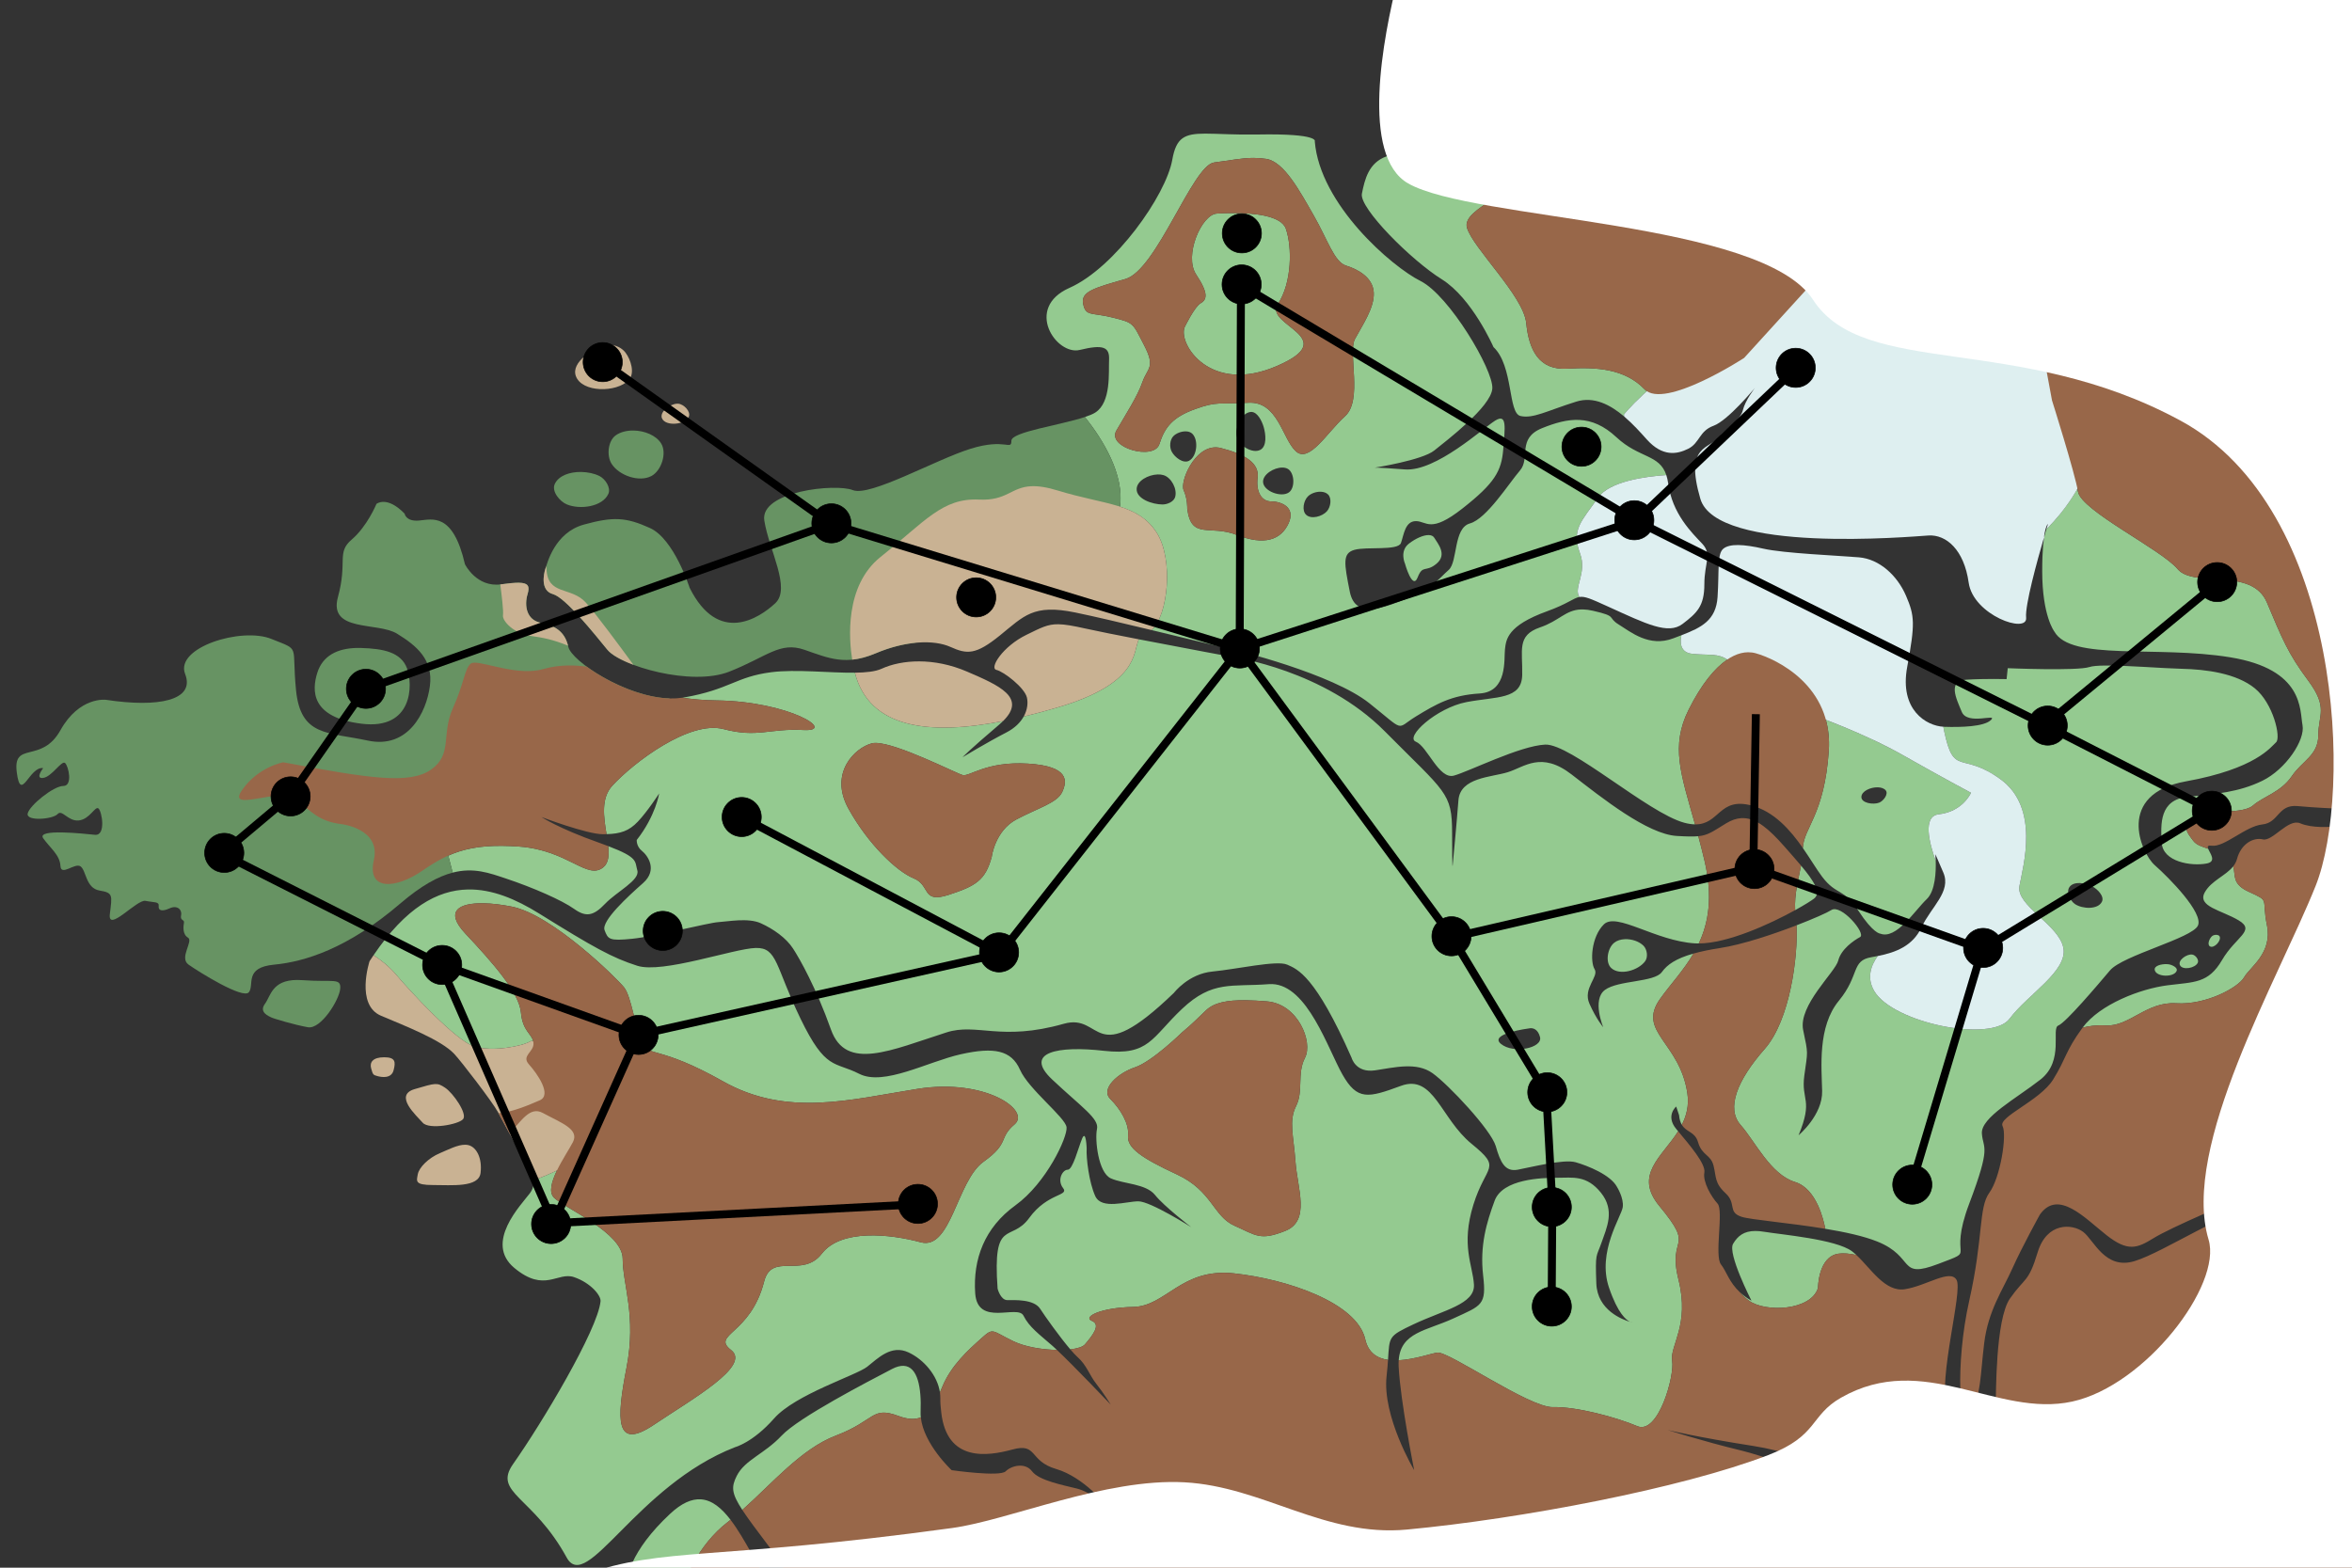 <?xml version="1.0" encoding="UTF-8" standalone="no"?>
<svg
   xmlns:dc="http://purl.org/dc/elements/1.1/"
   xmlns:cc="http://creativecommons.org/ns#"
   xmlns:rdf="http://www.w3.org/1999/02/22-rdf-syntax-ns#"
   xmlns:svg="http://www.w3.org/2000/svg"
   xmlns="http://www.w3.org/2000/svg"
   xmlns:sodipodi="http://sodipodi.sourceforge.net/DTD/sodipodi-0.dtd"
   xmlns:inkscape="http://www.inkscape.org/namespaces/inkscape"
   version="1.1"
   regionID="hoenn"
   id="svg2"
   viewBox="0 0 600 400"
   width="600"
   height="400"
   inkscape:version="0.91 r13725"
   sodipodi:docname="kalos.svg">
  <rect x="0" y="0" width="600" height="400" fill="#333333" stroke="none"/>
  <sodipodi:namedview
     pagecolor="#ffffff"
     bordercolor="#666666"
     borderopacity="1"
     objecttolerance="10"
     gridtolerance="10"
     guidetolerance="10"
     inkscape:pageopacity="0"
     inkscape:pageshadow="2"
     inkscape:window-width="1920"
     inkscape:window-height="955"
     id="namedview65"
     showgrid="false"
     inkscape:zoom="0.73"
     inkscape:cx="68.415012"
     inkscape:cy="115.77205"
     inkscape:window-x="0"
     inkscape:window-y="1"
     inkscape:window-maximized="1"
     inkscape:current-layer="svg2"
     showguides="true" />
  <defs
     id="defs4">
    <inkscape:perspective
       sodipodi:type="inkscape:persp3d"
       inkscape:vp_x="0 : 200 : 1"
       inkscape:vp_y="0 : 1000 : 0"
       inkscape:vp_z="600 : 200 : 1"
       inkscape:persp3d-origin="300 : 133.33333 : 1"
       id="perspective4999" />
  </defs>
  <path
     inkscape:connector-curvature="0"
     id="path4319"
     class="LAND"
     d="M 500.378,20.427 499.876,20.433 500.726,21.471 500.378,20.427 Z M 497.914,20.455 443.886,21.103 C 449.204,24.134 454.298,26.978 457.741,28.412 463.043,30.621 471.518,39.136 476.919,44.955 487.278,33.081 495.868,22.891 497.914,20.455 Z M 401.759,21.612 383.648,21.828 C 383.162,23.393 382.669,25.367 382.746,26.844 382.893,29.629 379.817,28.455 376.739,30.214 373.661,31.973 374.246,30.069 372.193,27.87 370.141,25.671 360.612,33.001 360.905,35.786 361.199,38.571 358.416,40.33 356.951,41.942 355.485,43.554 355.246,39.353 353.725,39.889 349.15,41.502 348.155,45.753 347.422,49.418 346.689,53.082 360.028,66.419 367.797,71.257 375.566,76.094 380.989,88.554 380.989,88.554 386.119,93.391 384.653,105.41 387.878,106.143 391.103,106.876 394.621,104.825 402.097,102.479 406.625,101.059 410.826,103.302 414.319,106.263 L 414.274,105.737 C 414.274,105.737 416.27,103.27 420.119,99.808 419.909,99.669 419.711,99.514 419.537,99.332 414.504,94.07 407.182,93.612 399.861,94.07 392.54,94.527 390.025,89.267 389.338,82.404 388.652,75.541 375.842,63.415 374.24,58.153 372.639,52.891 389.111,49.003 385.908,43.284 382.705,37.564 388.653,34.133 392.771,34.133 395.323,34.133 399.185,27.024 401.759,21.612 Z M 307.448,34.093 C 302.153,34.104 300.058,35.087 299.05,40.767 297.438,49.855 284.393,68.326 272.813,73.456 261.233,78.586 269.442,90.753 275.452,89.287 281.462,87.821 283.073,88.553 282.926,91.778 282.779,95.003 283.513,102.625 279.409,105.263 278.797,105.656 277.867,106.034 276.77,106.4 281.464,112.329 286.839,121.113 285.712,129.281 289.652,130.555 292.791,132.329 295.086,135.936 299.431,142.764 297.973,157.077 293.762,160.765 302.106,162.775 309.818,164.673 311.803,165.069 315.467,165.802 339.947,171.959 349.328,179.435 358.709,186.91 355.924,186.03 361.201,182.805 366.478,179.58 370.289,177.382 377.472,176.942 384.654,176.502 383.628,168.146 383.921,165.654 384.214,163.162 384.507,159.645 394.621,155.981 399.996,154.033 401.356,152.595 402.902,152.323 401.321,149.901 404.93,146.235 403.065,141.198 400.777,135.021 403.522,132.962 407.64,127.014 410.6,122.739 419.989,121.553 425.076,121.215 423.329,115.883 418.146,116.959 412.358,111.566 405.909,105.556 400.044,106.582 393.448,109.22 386.852,111.859 390.517,116.843 387.732,120.068 384.947,123.293 379.23,132.383 374.979,133.555 370.728,134.728 371.902,143.374 369.556,145.426 367.211,147.478 365.158,150.41 359.295,152.609 353.431,154.807 345.809,158.327 344.343,150.998 342.877,143.669 342.438,141.176 345.516,140.296 348.594,139.417 356.656,140.589 357.389,138.537 358.121,136.485 358.416,132.967 361.201,132.967 363.986,132.967 364.865,136.191 373.073,129.741 381.282,123.292 383.04,120.215 383.479,114.645 383.919,109.075 384.507,105.41 381.429,107.316 378.351,109.221 366.33,120.361 358.415,119.775 350.5,119.189 350.646,119.335 350.646,119.335 350.646,119.335 362.812,117.43 365.891,114.938 368.969,112.446 380.402,103.798 380.696,99.107 380.989,94.416 369.703,75.361 362.374,71.697 355.045,68.032 336.722,52.203 335.403,36.079 335.403,36.079 336.72,34.024 320.889,34.318 314.953,34.428 310.625,34.086 307.448,34.093 Z M 319.765,40.295 C 320.794,40.295 321.85,40.366 322.994,40.538 327.57,41.224 331.574,48.775 335.12,54.951 338.666,61.128 340.383,66.847 343.357,67.762 346.331,68.677 350.22,70.736 350.449,74.625 350.678,78.514 347.475,83.09 345.645,86.522 343.814,89.953 347.701,102.077 343.126,106.195 338.55,110.313 333.976,118.32 330.544,115.117 327.113,111.914 325.968,102.305 318.419,102.763 310.869,103.22 310.643,102.306 304.923,104.365 299.204,106.424 297.145,108.941 295.773,113.287 294.4,117.634 282.275,114.203 284.792,109.857 287.308,105.51 290.181,101.107 291.426,97.502 292.671,93.897 294.856,93.842 291.882,88.122 288.908,82.403 289.366,82.405 283.876,81.032 278.386,79.66 277.012,80.802 276.326,77.6 275.64,74.397 279.073,73.482 287.08,71.194 295.087,68.907 304.235,42.14 309.726,41.454 313.844,40.939 316.676,40.295 319.765,40.295 Z M 314.581,54.361 C 312.872,54.364 311.385,54.436 310.413,54.493 306.524,54.722 301.948,65.245 305.15,70.05 308.353,74.854 307.897,76.456 306.295,77.371 304.694,78.286 302.178,83.547 302.178,83.547 300.576,87.894 308.813,100.705 325.742,93.385 342.671,86.064 322.309,83.09 325.969,77.6 329.629,72.109 329.631,62.957 328.03,58.382 326.829,54.95 319.706,54.35 314.581,54.361 Z M 319.295,105.107 C 320.815,105.2 321.906,107.404 322.358,108.929 322.918,110.824 323.239,113.898 321.476,114.792 319.507,115.79 316.281,113.819 315.613,111.715 314.866,109.361 316.536,105.427 318.985,105.117 319.09,105.103 319.193,105.1 319.295,105.107 Z M 269.049,108.419 C 268.215,108.612 267.404,108.804 266.59,108.997 267.403,108.804 268.216,108.612 269.049,108.419 Z M 417.193,108.983 C 417.509,109.309 417.819,109.631 418.117,109.951 417.816,109.629 417.512,109.312 417.193,108.983 Z M 264.297,109.561 C 263.743,109.703 263.198,109.848 262.692,109.991 263.198,109.848 263.743,109.704 264.297,109.561 Z M 302.449,110.064 C 303.125,110.069 303.751,110.256 304.18,110.688 305.812,112.33 305.357,116.515 303.301,117.578 301.825,118.34 299.678,116.701 298.904,115.232 298.285,114.057 298.408,112.216 299.342,111.273 300.056,110.551 301.322,110.055 302.449,110.064 Z M 260.904,110.54 C 260.787,110.58 260.682,110.622 260.571,110.662 260.682,110.622 260.788,110.58 260.904,110.54 Z M 418.798,110.684 C 419.262,111.194 419.718,111.697 420.127,112.153 419.714,111.693 419.267,111.198 418.798,110.684 Z M 259.822,110.953 C 259.705,111.003 259.597,111.054 259.49,111.104 259.597,111.054 259.705,111.003 259.822,110.953 Z M 258.932,111.399 C 258.829,111.46 258.719,111.519 258.633,111.58 258.719,111.519 258.83,111.46 258.932,111.399 Z M 258.49,111.685 C 258.459,111.709 258.43,111.736 258.402,111.761 258.43,111.736 258.459,111.71 258.49,111.685 Z M 258.249,111.915 C 258.228,111.939 258.205,111.964 258.187,111.988 258.205,111.964 258.228,111.94 258.249,111.915 Z M 258.09,112.146 C 258.079,112.169 258.063,112.192 258.054,112.215 258.063,112.192 258.079,112.169 258.09,112.146 Z M 310.288,114.149 C 310.665,114.163 311.048,114.216 311.441,114.316 317.732,115.917 321.281,118.206 320.823,121.866 320.366,125.526 321.852,127.93 324.254,127.93 326.656,127.93 330.659,129.301 328.715,133.533 326.77,137.766 322.538,139.253 315.561,136.508 308.583,133.763 303.892,137.879 302.863,129.757 302.863,129.757 302.978,127.357 301.949,125.069 300.984,122.925 304.643,113.944 310.288,114.149 Z M 327.15,119.301 C 327.655,119.307 328.125,119.408 328.514,119.628 330.259,120.617 330.44,124.473 328.807,125.638 326.879,127.013 322.34,125.365 322.209,123.001 322.102,121.068 324.962,119.275 327.15,119.301 Z M 295.311,121.056 C 295.864,121.038 296.39,121.095 296.851,121.241 298.851,121.875 300.356,124.792 299.784,126.811 299.443,128.012 297.806,128.721 296.558,128.717 293.994,128.708 289.874,127.323 289.962,124.76 290.033,122.666 292.915,121.138 295.311,121.056 Z M 529.956,124.706 C 526.84,130.246 522.949,134.141 522.053,135.002 521.928,135.415 521.832,135.74 521.601,136.526 L 521.601,136.53 521.205,139.129 C 521.068,140.774 520.972,142.885 520.972,145.719 520.972,157.153 524.051,161.111 524.051,161.111 528.302,168.733 549.997,164.629 568.906,167.707 587.815,170.785 586.641,181.193 587.374,185.004 588.107,188.815 583.125,196.291 577.115,199.223 571.105,202.154 565.24,202.595 558.058,203.328 550.875,204.061 551.17,210.217 551.464,215.054 551.757,219.891 558.939,221.063 562.896,220.33 565.579,219.834 563.753,217.723 563.3,216.55 561.722,216.045 560.325,215.596 559.54,214.576 557.922,212.473 556.143,210.369 560.187,208.428 564.231,206.487 572.158,207.78 574.747,205.515 577.335,203.251 581.865,202.12 584.615,198.076 587.365,194.032 591.407,192.736 591.407,187.559 591.407,182.383 593.997,180.604 588.82,173.648 583.644,166.692 582.186,162.972 578.304,153.751 574.421,144.531 559.703,150.194 555.497,145.179 551.291,140.164 530.91,130.296 530.101,125.443 530.066,125.233 530.009,124.965 529.956,124.706 Z M 336.928,125.467 C 337.644,125.492 338.31,125.702 338.773,126.15 339.811,127.155 339.451,129.406 338.48,130.476 337.282,131.797 334.507,132.569 333.202,131.354 332.052,130.284 332.537,127.778 333.644,126.664 334.401,125.902 335.733,125.426 336.928,125.467 Z M 364.507,136.526 C 363.144,136.481 361.154,137.375 359.441,138.685 356.949,140.591 358.415,143.815 358.415,143.815 358.415,143.815 360.321,150.703 361.641,147.332 362.96,143.961 363.692,146.16 366.477,143.815 369.262,141.47 366.77,138.685 365.891,137.219 365.616,136.761 365.126,136.547 364.507,136.526 Z M 438.154,152.315 C 438.128,152.71 438.086,153.084 438.031,153.444 438.086,153.084 438.128,152.71 438.154,152.315 Z M 403.985,152.319 C 403.996,152.321 404.009,152.323 404.021,152.325 404.009,152.324 403.996,152.321 403.985,152.319 Z M 437.957,153.832 C 437.915,154.058 437.874,154.284 437.82,154.497 437.874,154.284 437.915,154.058 437.957,153.832 Z M 437.714,154.864 C 437.656,155.059 437.597,155.253 437.529,155.437 437.597,155.253 437.656,155.059 437.714,154.864 Z M 403.918,155.501 C 403.678,155.493 403.446,155.496 403.221,155.507 399.336,155.686 397.744,158.417 392.861,160.084 386.852,162.136 388.465,165.949 388.318,172.252 388.171,178.555 381.722,177.676 374.1,179.141 366.477,180.607 358.269,188.082 361.201,189.254 364.132,190.427 367.065,198.929 370.876,197.903 374.687,196.877 387.731,190.281 394.181,189.987 400.63,189.694 420.419,207.43 429.654,209.922 430.7,210.204 431.601,210.33 432.403,210.342 428.799,197.489 426.128,190.382 430.775,181.09 433.959,174.72 437.349,170.512 440.626,168.297 438.181,166.63 435.902,167.267 431.662,166.821 428.347,166.472 428.62,163.492 428.939,162.083 428.27,162.34 427.581,162.599 426.868,162.87 420.712,165.215 416.023,161.259 412.945,159.353 409.867,157.448 412.796,157.3 406.347,155.834 405.44,155.628 404.64,155.523 403.918,155.501 Z M 437.379,155.81 C 437.308,155.977 437.233,156.141 437.154,156.298 437.233,156.141 437.308,155.977 437.379,155.81 Z M 274.277,156.274 C 275.543,156.534 277.007,156.852 278.569,157.2 277.003,156.85 275.547,156.535 274.277,156.274 Z M 436.975,156.636 C 436.891,156.785 436.8,156.93 436.708,157.071 436.8,156.93 436.891,156.785 436.975,156.636 Z M 436.493,157.393 C 436.389,157.535 436.278,157.67 436.165,157.805 436.278,157.67 436.389,157.535 436.493,157.393 Z M 435.957,158.058 C 435.826,158.202 435.686,158.338 435.545,158.473 435.686,158.338 435.826,158.202 435.957,158.058 Z M 435.334,158.68 C 435.126,158.868 434.91,159.047 434.683,159.219 434.91,159.047 435.126,158.868 435.334,158.68 Z M 268.778,159.337 C 268.595,159.356 268.413,159.379 268.235,159.407 268.413,159.378 268.595,159.356 268.778,159.337 Z M 434.452,159.381 C 434.283,159.503 434.114,159.622 433.936,159.737 434.114,159.622 434.284,159.502 434.452,159.381 Z M 271.503,159.383 C 271.721,159.407 271.965,159.443 272.198,159.476 271.967,159.444 271.719,159.407 271.503,159.383 Z M 267.902,159.468 C 267.727,159.503 267.552,159.545 267.378,159.59 267.552,159.545 267.727,159.503 267.902,159.468 Z M 273.699,159.719 C 273.93,159.761 274.154,159.801 274.402,159.849 274.159,159.802 273.926,159.76 273.699,159.719 Z M 433.613,159.934 C 433.455,160.029 433.297,160.126 433.133,160.217 433.297,160.126 433.455,160.029 433.613,159.934 Z M 432.783,160.404 C 432.642,160.478 432.499,160.552 432.353,160.625 432.498,160.552 432.642,160.478 432.783,160.404 Z M 263.977,160.942 C 263.331,161.252 262.629,161.595 261.818,161.99 262.638,161.59 263.325,161.254 263.977,160.942 Z M 430.943,161.271 C 430.515,161.455 430.068,161.635 429.614,161.814 430.067,161.635 430.516,161.454 430.943,161.271 Z M 290.518,163.119 C 288.961,166.534 290.623,174.378 269.692,180.545 266.797,181.398 263.947,182.155 261.151,182.825 260.325,184.307 258.914,185.764 256.688,186.91 251.851,189.402 245.547,193.213 245.547,193.213 245.547,193.213 247.162,191.454 254.931,184.858 255.281,184.561 255.588,184.274 255.877,183.99 236.944,187.709 221.721,185.842 218.082,171.641 211.672,171.724 203.041,170.705 196.735,171.519 187.647,172.692 186.183,175.916 174.457,177.968 174.331,177.99 174.202,178.004 174.075,178.023 176.763,178.413 179.65,178.677 182.758,178.715 201.288,178.944 213.644,186.721 204.95,186.264 196.257,185.806 193.283,188.324 184.59,186.037 175.897,183.749 161.714,194.5 156.223,200.448 153.237,203.683 154.031,208.522 154.723,212.835 158.251,212.74 160.436,212.056 162.729,209.629 165.221,206.99 168.154,202.446 168.154,202.446 168.154,202.446 167.273,208.164 162.436,214.321 162.436,214.321 162.289,215.932 163.755,217.105 165.221,218.277 167.86,221.942 164.049,225.314 160.237,228.685 153.349,234.987 154.229,237.333 155.108,239.678 155.401,240.118 161.265,239.532 167.128,238.946 180.76,235.429 183.252,235.282 185.744,235.135 190.873,234.109 194.098,235.575 197.323,237.041 200.548,239.313 202.307,242.025 204.066,244.736 208.169,251.99 211.98,262.691 215.791,273.391 227.23,267.983 241.444,263.424 249.212,260.932 255.327,265.778 271.347,261.226 281.468,258.35 278.529,273.539 299.49,253.311 299.49,253.311 303.156,248.474 309.312,247.888 315.469,247.301 325.727,244.955 328.365,246.128 331.004,247.301 335.548,248.912 344.783,269.873 344.783,269.873 345.809,273.832 350.792,273.099 355.776,272.366 361.347,270.9 365.451,273.832 369.555,276.764 380.403,288.343 381.575,292.447 382.748,296.551 383.92,299.045 387.145,298.459 390.37,297.872 398.872,295.673 401.95,296.553 405.028,297.432 410.89,299.777 412.503,302.855 412.503,302.855 414.264,305.64 413.971,307.985 413.678,310.33 407.372,319.418 410.45,328.506 412.707,335.17 414.876,336.853 415.877,337.286 416.219,337.385 416.462,337.448 416.462,337.448 416.462,337.448 416.242,337.443 415.877,337.286 413.937,336.72 407.476,334.338 407.226,327.482 406.933,319.42 407.227,320.885 408.546,317.074 409.865,313.263 412.064,308.866 408.399,304.322 404.735,299.778 401.218,300.509 397.26,300.509 393.302,300.509 383.334,300.802 381.282,306.372 379.23,311.942 377.47,317.807 378.35,325.429 379.229,333.051 378.056,333.051 370.727,336.422 363.893,339.566 357.315,339.909 356.814,347.071 360.915,346.861 365.214,345.286 366.716,345.119 369.628,344.795 390.172,359.192 396.157,359.03 402.143,358.868 412.335,361.62 417.673,363.885 423.011,366.149 427.218,351.104 426.571,347.222 425.924,343.34 431.099,338.163 428.188,326.516 425.276,314.869 432.717,319.076 423.335,307.752 416.712,299.759 423.95,295.228 428.099,288.647 427.942,288.458 427.748,288.228 427.601,288.05 424.816,284.679 427.601,282.334 427.601,282.334 L 428.334,284.531 C 428.435,285.641 428.695,286.411 429.041,286.994 430.225,284.664 430.912,282.057 430.453,278.958 428.512,265.855 417.51,263.267 423.496,254.855 426.1,251.194 429.441,247.685 432.01,243.304 427.465,244.586 425.289,246.16 423.937,248.032 422.032,250.671 412.797,250.086 409.426,252.578 406.054,255.069 408.986,262.104 408.986,262.104 408.986,262.104 407.228,260.054 405.469,256.096 403.71,252.139 407.961,249.207 406.789,247.301 405.616,245.396 405.908,239.093 409.133,235.869 412.357,232.644 422.326,240.119 432.44,240.705 432.741,240.723 433.049,240.728 433.364,240.727 435.832,235.461 437.007,228.887 434.82,219.591 434.296,217.364 433.765,215.303 433.241,213.357 431.948,213.487 430.294,213.444 427.748,213.295 420.272,212.855 408.692,203.62 400.924,197.61 393.155,191.6 388.905,195.704 384.654,197.023 380.404,198.343 372.487,198.343 372.047,204.206 371.607,210.069 370.583,220.77 370.583,220.77 370.583,220.77 370.434,222.969 370.434,212.561 370.434,202.154 368.823,202.301 353.285,186.617 337.747,170.933 314.733,167.707 314.733,167.707 314.733,167.707 301.744,165.295 290.518,163.119 Z M 235.416,163.89 C 235.184,163.896 234.944,163.914 234.707,163.927 235.101,163.906 235.489,163.893 235.87,163.89 235.718,163.891 235.571,163.887 235.416,163.89 Z M 235.992,163.89 C 236.355,163.89 236.71,163.898 237.059,163.915 236.71,163.898 236.355,163.89 235.992,163.89 Z M 237.282,163.927 C 237.606,163.945 237.925,163.974 238.236,164.007 237.924,163.974 237.607,163.946 237.282,163.927 Z M 234.562,163.935 C 234.136,163.96 233.703,163.994 233.263,164.041 233.703,163.994 234.136,163.96 234.562,163.935 Z M 238.461,164.031 C 238.756,164.066 239.042,164.11 239.325,164.158 239.043,164.109 238.755,164.066 238.461,164.031 Z M 239.58,164.2 C 239.849,164.25 240.11,164.308 240.367,164.371 240.11,164.308 239.849,164.25 239.58,164.2 Z M 240.622,164.429 C 240.893,164.499 241.153,164.582 241.407,164.666 241.153,164.581 240.893,164.5 240.622,164.429 Z M 241.58,164.718 C 241.889,164.825 242.186,164.942 242.47,165.069 242.187,164.942 241.889,164.825 241.58,164.718 Z M 144.994,165.069 C 145.02,165.187 145.063,165.31 145.116,165.439 145.063,165.31 145.02,165.187 144.994,165.069 Z M 145.186,165.588 C 145.227,165.674 145.269,165.76 145.321,165.851 145.269,165.76 145.227,165.674 145.186,165.588 Z M 145.429,166.026 C 145.482,166.11 145.536,166.193 145.598,166.281 145.537,166.193 145.482,166.11 145.429,166.026 Z M 145.767,166.508 C 145.815,166.571 145.863,166.634 145.915,166.698 145.863,166.634 145.815,166.57 145.767,166.508 Z M 146.323,167.152 C 146.504,167.353 146.686,167.553 146.9,167.763 146.687,167.553 146.504,167.352 146.323,167.152 Z M 147.372,168.203 C 147.598,168.411 147.833,168.621 148.087,168.835 147.833,168.621 147.598,168.411 147.372,168.203 Z M 148.659,169.305 C 148.93,169.522 149.21,169.739 149.505,169.958 149.211,169.739 148.929,169.521 148.659,169.305 Z M 537.05,169.816 C 535.211,169.834 533.763,169.943 532.993,170.199 529.915,171.225 512.179,170.493 512.179,170.493 L 511.885,173.278 C 511.885,173.278 506.463,173.13 501.626,173.423 496.789,173.716 498.985,178.114 500.451,181.632 501.917,185.15 509.686,181.926 507.927,183.685 506.168,185.444 500.158,185.591 495.907,185.444 495.856,185.442 495.8,185.431 495.747,185.428 495.806,185.787 495.871,186.141 495.946,186.493 498.462,198.389 500.291,191.526 510.357,198.847 520.423,206.168 516.078,221.038 515.163,226.071 514.248,231.104 525.229,235.908 526.373,241.856 527.517,247.804 517.22,253.752 512.645,259.929 508.069,266.106 482.906,261.072 478.102,252.837 476.209,249.592 477.17,246.499 479.014,243.931 478.492,244.034 477.969,244.134 477.439,244.222 472.162,245.101 474.507,248.767 469.083,255.363 463.66,261.96 464.687,272.219 464.833,278.375 464.98,284.532 458.824,289.663 458.824,289.663 462.635,280.429 459.409,280.868 460.288,274.418 461.167,267.969 461.314,269.142 459.995,262.839 458.676,256.536 468.204,248.033 468.937,245.102 469.67,242.17 472.896,239.972 474.508,239.092 476.121,238.213 469.669,230.591 467.177,232.203 466.137,232.876 462.646,234.424 458.298,236.097 458.71,243.979 456.662,260.276 450.187,267.634 443.069,275.722 440.32,282.84 444.041,287.046 447.762,291.252 451.643,299.665 457.952,301.606 463.42,303.289 465.238,311.39 465.627,313.525 470.614,314.348 475.455,315.391 478.903,316.781 488.724,320.738 484.036,326.455 494.443,322.497 504.85,318.539 496.64,322.203 502.357,307.105 508.074,292.008 505.876,293.328 505.583,289.223 505.289,285.119 514.378,280.28 520.534,275.443 526.691,270.606 523.172,262.399 525.077,261.666 526.983,260.933 535.045,251.405 538.27,247.594 541.494,243.783 559.231,239.387 560.697,236.162 562.163,232.937 553.367,223.995 549.702,220.77 546.038,217.546 539.737,202.594 557.62,199.369 575.503,196.145 579.312,190.574 580.632,189.401 581.951,188.228 579.899,179.435 575.209,175.624 570.518,171.813 562.894,170.786 556.445,170.639 551.608,170.529 542.567,169.761 537.05,169.816 Z M 224.317,170.864 C 224.242,170.89 224.163,170.912 224.086,170.936 224.163,170.912 224.242,170.89 224.317,170.864 Z M 223.71,171.047 C 223.38,171.137 223.03,171.217 222.658,171.284 223.029,171.217 223.38,171.137 223.71,171.047 Z M 222.36,171.33 C 222.135,171.366 221.896,171.395 221.657,171.425 221.896,171.396 222.135,171.366 222.36,171.33 Z M 220.378,171.545 C 220.231,171.555 220.09,171.569 219.94,171.577 220.09,171.569 220.231,171.555 220.378,171.545 Z M 249.757,172.7 C 249.961,172.792 250.155,172.883 250.355,172.975 250.155,172.883 249.961,172.792 249.757,172.7 Z M 251.195,173.363 C 251.433,173.476 251.66,173.591 251.89,173.704 251.659,173.591 251.433,173.476 251.195,173.363 Z M 252.507,174.01 C 252.783,174.151 253.046,174.296 253.308,174.439 253.045,174.296 252.784,174.151 252.507,174.01 Z M 486.18,174.425 C 486.185,174.58 486.187,174.737 486.196,174.887 486.187,174.737 486.185,174.58 486.18,174.425 Z M 253.756,174.684 C 254.006,174.827 254.241,174.971 254.475,175.116 254.241,174.971 254.006,174.827 253.756,174.684 Z M 486.224,175.243 C 486.237,175.395 486.246,175.549 486.262,175.697 486.246,175.549 486.237,175.395 486.224,175.243 Z M 254.895,175.379 C 255.107,175.518 255.302,175.659 255.497,175.801 255.302,175.66 255.107,175.518 254.895,175.379 Z M 255.907,176.106 C 256.083,176.245 256.243,176.387 256.401,176.528 256.243,176.387 256.083,176.245 255.907,176.106 Z M 486.321,176.112 C 486.338,176.234 486.353,176.357 486.373,176.476 486.353,176.357 486.338,176.234 486.321,176.112 Z M 486.459,176.91 C 486.48,177.012 486.497,177.115 486.52,177.215 486.497,177.115 486.48,177.012 486.459,176.91 Z M 486.594,177.508 C 486.632,177.659 486.671,177.812 486.714,177.958 486.671,177.812 486.632,177.659 486.594,177.508 Z M 486.746,178.063 C 486.804,178.252 486.866,178.44 486.931,178.621 486.866,178.44 486.804,178.252 486.746,178.063 Z M 262.057,178.462 C 262.067,178.533 262.07,178.607 262.077,178.679 262.07,178.607 262.067,178.533 262.057,178.462 Z M 486.983,178.756 C 487.049,178.929 487.115,179.102 487.186,179.268 487.115,179.102 487.049,178.929 486.983,178.756 Z M 262.103,179.019 C 262.105,179.064 262.104,179.113 262.105,179.159 262.104,179.113 262.105,179.065 262.103,179.019 Z M 487.231,179.366 C 487.3,179.523 487.372,179.677 487.447,179.826 487.372,179.676 487.3,179.523 487.231,179.366 Z M 262.103,179.605 C 262.101,179.645 262.096,179.687 262.093,179.728 262.096,179.687 262.101,179.646 262.103,179.605 Z M 262.043,180.212 C 262.038,180.246 262.032,180.282 262.027,180.316 262.033,180.282 262.038,180.246 262.043,180.212 Z M 487.733,180.322 C 487.851,180.528 487.962,180.741 488.09,180.933 487.962,180.741 487.85,180.528 487.733,180.322 Z M 258.133,180.358 C 258.09,180.62 258.015,180.887 257.91,181.162 258.015,180.887 258.09,180.62 258.133,180.358 Z M 261.927,180.841 C 261.92,180.868 261.911,180.895 261.905,180.923 261.911,180.895 261.92,180.868 261.927,180.841 Z M 488.45,181.415 C 488.571,181.575 488.688,181.743 488.815,181.893 488.688,181.743 488.571,181.575 488.45,181.415 Z M 489.219,182.321 C 489.352,182.459 489.481,182.604 489.619,182.733 489.481,182.604 489.352,182.459 489.219,182.321 Z M 490.113,183.148 C 490.229,183.243 490.34,183.345 490.458,183.434 490.34,183.345 490.229,183.243 490.113,183.148 Z M 465.785,183.669 C 466.428,186.024 466.725,188.656 466.525,191.604 465.414,207.94 460.12,211.219 459.912,216.372 459.912,216.372 459.912,216.374 459.912,216.374 461.854,219.159 463.441,221.863 464.833,223.701 468.498,228.538 470.255,226.486 474.067,232.35 477.878,238.213 479.638,238.212 479.638,238.212 483.743,239.825 488.433,232.351 491.511,229.419 493.738,227.298 493.889,222.293 493.805,219.67 492.201,215.223 490.364,208.237 494.572,207.769 500.749,207.083 502.809,202.28 502.809,202.28 502.809,202.28 495.489,198.39 485.423,192.671 478.524,188.751 470.323,185.409 465.785,183.669 Z M 491.077,183.853 C 491.167,183.911 491.255,183.976 491.346,184.03 491.255,183.976 491.167,183.911 491.077,183.853 Z M 492.033,184.396 C 492.107,184.433 492.18,184.477 492.254,184.512 492.18,184.477 492.107,184.433 492.033,184.396 Z M 492.965,184.807 C 493.033,184.833 493.102,184.863 493.17,184.888 493.102,184.863 493.033,184.833 492.965,184.807 Z M 493.955,185.131 C 493.989,185.14 494.024,185.152 494.058,185.161 494.024,185.152 493.989,185.14 493.955,185.131 Z M 223.383,189.562 C 228.854,189.59 243.887,197.295 245.555,197.75 247.334,198.236 251.539,194.193 262.216,194.84 272.892,195.487 272.247,199.369 270.953,202.119 269.659,204.869 264.806,206.163 259.306,209.075 253.806,211.986 252.997,218.619 252.997,218.619 251.379,224.604 248.952,226.06 241.996,228.324 235.04,230.589 237.466,225.898 233.098,224.119 228.73,222.339 221.452,215.384 216.437,206.325 211.423,197.266 218.055,190.794 222.423,189.662 222.696,189.591 223.018,189.56 223.383,189.562 Z M 479.04,200.886 C 479.887,200.908 480.648,201.152 481.064,201.677 481.794,202.597 480.493,204.346 479.405,204.788 477.928,205.39 474.806,204.931 474.844,203.336 474.879,201.862 477.175,200.836 479.04,200.886 Z M 444.055,205.102 C 444.001,205.101 443.951,205.104 443.898,205.104 444.021,205.104 444.146,205.108 444.274,205.114 444.201,205.11 444.126,205.103 444.055,205.102 Z M 443.615,205.108 C 443.496,205.112 443.38,205.119 443.266,205.128 443.38,205.119 443.496,205.112 443.615,205.108 Z M 444.533,205.128 C 444.689,205.139 444.848,205.156 445.011,205.176 444.848,205.156 444.688,205.139 444.533,205.128 Z M 443.041,205.148 C 442.964,205.156 442.893,205.167 442.818,205.178 442.892,205.167 442.964,205.156 443.041,205.148 Z M 445.23,205.202 C 445.408,205.227 445.595,205.261 445.782,205.297 445.595,205.261 445.408,205.227 445.23,205.202 Z M 445.999,205.337 C 446.259,205.39 446.526,205.452 446.805,205.525 446.526,205.452 446.259,205.39 445.999,205.337 Z M 441.956,205.353 C 441.922,205.362 441.889,205.375 441.856,205.385 441.889,205.375 441.922,205.362 441.956,205.353 Z M 441.116,205.656 C 441.082,205.671 441.046,205.683 441.012,205.698 441.046,205.683 441.082,205.671 441.116,205.656 Z M 447.793,205.827 C 447.887,205.859 447.979,205.894 448.072,205.927 447.979,205.894 447.887,205.859 447.793,205.827 Z M 440.434,206.006 C 440.214,206.132 440.003,206.267 439.799,206.409 440.003,206.266 440.214,206.132 440.434,206.006 Z M 448.751,206.188 C 448.86,206.233 448.968,206.28 449.076,206.327 448.969,206.28 448.86,206.233 448.751,206.188 Z M 449.691,206.612 C 449.798,206.664 449.905,206.714 450.01,206.769 449.905,206.714 449.798,206.664 449.691,206.612 Z M 451.691,207.753 C 452.114,208.031 452.524,208.328 452.925,208.637 452.524,208.328 452.114,208.031 451.691,207.753 Z M 444.943,208.759 C 445.019,208.764 445.094,208.77 445.17,208.777 445.094,208.77 445.019,208.764 444.943,208.759 Z M 436.842,208.83 C 436.677,208.955 436.502,209.07 436.328,209.185 436.502,209.07 436.677,208.955 436.842,208.83 Z M 445.829,208.87 C 445.876,208.879 445.922,208.886 445.969,208.896 445.922,208.886 445.876,208.879 445.829,208.87 Z M 446.779,209.117 C 446.823,209.132 446.868,209.151 446.913,209.167 446.868,209.151 446.824,209.132 446.779,209.117 Z M 436.043,209.368 C 435.883,209.465 435.715,209.553 435.545,209.639 435.715,209.553 435.883,209.465 436.043,209.368 Z M 447.578,209.432 C 447.65,209.464 447.723,209.496 447.795,209.531 447.723,209.496 447.65,209.464 447.578,209.432 Z M 448.574,209.94 C 448.945,210.157 449.32,210.407 449.695,210.677 449.32,210.408 448.945,210.156 448.574,209.94 Z M 454.57,210.031 C 454.888,210.326 455.2,210.629 455.504,210.939 455.2,210.629 454.888,210.325 454.57,210.031 Z M 440.355,210.069 C 439.158,210.801 438.292,211.351 437.501,211.818 438.284,211.356 439.18,210.787 440.355,210.069 Z M 432.964,210.33 C 432.785,210.34 432.6,210.345 432.409,210.342 432.6,210.345 432.785,210.34 432.964,210.33 Z M 450.016,210.918 C 450.321,211.149 450.627,211.396 450.936,211.66 450.627,211.396 450.321,211.149 450.016,210.918 Z M 451.173,211.86 C 451.558,212.197 451.948,212.555 452.342,212.939 451.948,212.555 451.558,212.197 451.173,211.86 Z M 436.925,212.146 C 436.697,212.272 436.475,212.39 436.26,212.495 436.474,212.39 436.697,212.272 436.925,212.146 Z M 457.181,212.79 C 457.306,212.938 457.426,213.085 457.548,213.234 457.426,213.085 457.305,212.938 457.181,212.79 Z M 452.615,213.214 C 452.875,213.472 453.138,213.745 453.403,214.022 453.138,213.745 452.875,213.472 452.615,213.214 Z M 458.539,214.488 C 458.614,214.587 458.689,214.686 458.764,214.785 458.689,214.685 458.614,214.587 458.539,214.488 Z M 563.868,215.755 C 563.827,215.754 563.799,215.76 563.762,215.761 563.889,215.757 564.034,215.76 564.216,215.785 564.086,215.767 563.97,215.758 563.868,215.755 Z M 563.684,215.763 C 563.572,215.772 563.475,215.789 563.406,215.821 563.476,215.789 563.571,215.772 563.684,215.763 Z M 128.027,215.821 C 122.14,215.779 118.014,216.688 114.355,218.32 L 115.484,222.65 C 120.835,221.26 124.848,222.752 129.016,224.141 136.051,226.486 143.38,229.711 146.458,231.91 149.536,234.108 151.444,233.668 154.375,230.59 157.307,227.512 163.317,224.58 162.584,222.088 161.912,219.804 162.974,218.849 155.157,215.888 155.396,218.211 155.265,220.158 153.936,221.266 149.818,224.698 145.012,216.921 132.43,216.006 130.857,215.892 129.395,215.831 128.027,215.821 Z M 563.372,215.845 C 563.322,215.875 563.286,215.914 563.26,215.958 563.286,215.914 563.322,215.875 563.372,215.845 Z M 563.232,216.008 C 563.212,216.061 563.203,216.12 563.208,216.187 563.203,216.12 563.212,216.061 563.232,216.008 Z M 570.665,219.157 C 570.607,219.375 570.53,219.582 570.446,219.782 570.53,219.582 570.607,219.375 570.665,219.157 Z M 458.002,219.178 C 458.489,219.738 458.981,220.301 459.428,220.835 458.986,220.308 458.486,219.733 458.002,219.178 Z M 570.374,219.939 C 570.306,220.087 570.232,220.231 570.151,220.371 570.232,220.231 570.306,220.087 570.374,219.939 Z M 570.059,220.529 C 569.957,220.692 569.848,220.849 569.731,221.001 569.848,220.849 569.957,220.691 570.059,220.529 Z M 459.446,220.857 C 458.802,224.384 457.718,228.056 457.946,232.223 460.32,230.915 462.083,229.813 462.781,229.27 464.671,227.8 462.698,224.733 459.446,220.857 Z M 569.695,221.052 C 567.814,223.448 564.121,224.686 562.456,227.66 560.404,231.324 566.706,232.204 571.103,234.842 575.501,237.481 570.371,238.945 566.853,244.955 563.335,250.965 559.817,250.525 552.928,251.405 546.056,252.282 535.684,256.224 531.268,262.208 532.714,261.817 534.671,261.51 537.217,261.648 543.202,261.972 547.57,255.501 555.173,255.986 562.776,256.471 571.025,251.942 572.481,249.354 573.937,246.766 579.76,243.207 578.304,236.089 576.848,228.972 579.276,230.105 573.614,227.517 569.26,225.527 570.352,223.248 569.695,221.052 Z M 114.219,223.03 C 114.13,223.059 114.041,223.089 113.952,223.12 114.041,223.089 114.13,223.059 114.219,223.03 Z M 112.656,223.616 C 112.596,223.642 112.534,223.669 112.473,223.695 112.534,223.669 112.596,223.642 112.656,223.616 Z M 111.148,224.307 C 111.1,224.331 111.055,224.352 111.007,224.376 111.055,224.352 111.1,224.331 111.148,224.307 Z M 109.563,225.157 C 109.468,225.211 109.373,225.264 109.278,225.32 109.373,225.264 109.468,225.211 109.563,225.157 Z M 530.587,225.308 C 531.686,225.342 532.86,225.687 533.716,226.139 535.089,226.864 536.892,228.685 536.205,230.078 535.192,232.131 531.28,231.952 529.364,230.699 528.084,229.861 527.041,227.603 527.914,226.346 528.465,225.551 529.488,225.274 530.587,225.308 Z M 108.442,225.836 C 108.01,226.104 107.573,226.388 107.125,226.691 107.573,226.388 108.01,226.104 108.442,225.836 Z M 119.403,226.955 C 111.526,227.097 103.499,231.625 95.294,243.726 97.022,244.841 99.229,246.511 101.089,248.719 104.749,253.066 116.416,265.648 120.991,267.021 125.567,268.394 133.117,267.02 135.405,265.647 135.548,265.561 135.757,265.581 136.025,265.695 135.571,263.709 133.317,263.051 132.888,258.328 132.43,253.295 125.796,245.746 118.704,238.196 113.385,232.534 116.946,230.347 123.402,230.476 125.554,230.518 128.027,230.818 130.6,231.333 140.895,233.392 157.324,249.586 159.196,251.921 161.068,254.256 162.085,262.296 163.703,266.017 165.321,269.737 168.071,266.664 184.409,275.885 200.747,285.105 216.761,280.575 234.07,277.825 251.379,275.075 263.025,283.325 258.819,286.883 254.614,290.442 257.688,291.575 250.894,296.428 244.1,301.281 242.642,319.074 234.878,316.971 227.113,314.868 214.578,313.494 209.644,319.884 204.711,326.273 196.863,319.399 194.922,327.002 191.447,340.612 181.334,340.428 186.51,344.472 191.686,348.516 176.644,356.927 166.776,363.559 156.908,370.192 157.232,362.266 159.821,349.001 162.409,335.737 158.85,327.81 158.85,321.177 158.85,314.545 144.29,308.399 141.378,305.649 139.905,304.258 140.714,301.477 142.089,298.641 139.962,299.663 137.898,300.547 136.13,301.1 136.212,302.143 136.02,303.336 135.172,304.466 132.973,307.398 123.446,317.074 131.215,323.523 138.984,329.973 142.207,324.403 146.458,325.869 150.709,327.335 153.348,330.567 153.202,332.025 152.47,339.354 138.156,363.257 130.922,373.506 125.645,380.981 135.946,381.66 144.554,397.399 149.684,406.78 162.29,379.077 187.502,369.256 187.502,369.256 192.047,368.083 197.471,361.926 202.894,355.77 218.431,350.933 221.216,348.734 224.001,346.536 227.373,343.019 231.77,345.071 235.707,346.908 239.165,350.975 239.778,355.282 239.979,354.812 240.177,354.344 240.379,353.854 242.644,348.354 247.012,344.472 250.247,341.56 253.482,338.648 252.836,339.457 258.498,342.207 261.468,343.649 265.856,344.373 269.619,344.438 269.246,344.088 268.844,343.705 268.561,343.458 265.043,340.38 262.553,338.621 261.087,335.689 259.621,332.757 249.359,338.621 248.773,329.973 248.186,321.324 251.119,313.262 259.034,307.545 266.95,301.829 272.373,290.102 272.08,287.61 271.787,285.119 262.404,277.936 260.205,272.952 258.007,267.968 253.611,267.09 245.109,268.995 236.607,270.901 225.466,277.203 219.163,273.979 212.86,270.754 210.661,273.246 204.211,259.907 197.762,246.568 198.349,241.729 192.779,241.876 187.209,242.023 169.034,248.474 162.584,246.421 156.135,244.369 151.443,241.731 137.518,233.083 131.564,229.385 125.529,226.844 119.403,226.955 Z M 106.43,227.167 C 105.936,227.515 105.43,227.891 104.915,228.282 105.43,227.891 105.936,227.515 106.43,227.167 Z M 104.29,228.756 C 103.562,229.326 102.819,229.928 102.047,230.59 102.819,229.928 103.562,229.326 104.29,228.756 Z M 457.858,232.271 C 457.174,232.647 456.43,233.045 455.654,233.446 456.434,233.043 457.171,232.648 457.858,232.271 Z M 448.964,236.6 C 448.118,236.96 447.26,237.311 446.395,237.646 447.261,237.311 448.118,236.96 448.964,236.6 Z M 490.191,236.6 C 490.045,236.91 489.888,237.207 489.725,237.491 489.888,237.207 490.045,236.91 490.191,236.6 Z M 454.254,237.59 C 453.703,237.786 453.149,237.98 452.587,238.172 453.149,237.98 453.702,237.786 454.254,237.59 Z M 489.524,237.815 C 489.417,237.989 489.309,238.163 489.195,238.327 489.309,238.162 489.417,237.989 489.524,237.815 Z M 445.941,237.825 C 445.767,237.891 445.592,237.953 445.417,238.018 445.592,237.953 445.766,237.891 445.941,237.825 Z M 565.443,238.532 C 565.066,238.509 564.652,238.604 564.397,238.785 563.645,239.318 562.968,241.031 563.774,241.478 564.8,242.047 566.651,240.098 566.263,238.992 566.159,238.697 565.82,238.555 565.443,238.532 Z M 443.812,238.59 C 443.587,238.667 443.36,238.743 443.135,238.817 443.361,238.743 443.586,238.667 443.812,238.59 Z M 488.958,238.648 C 488.852,238.79 488.747,238.931 488.637,239.066 488.747,238.932 488.852,238.79 488.958,238.648 Z M 488.349,239.395 C 488.239,239.519 488.13,239.64 488.016,239.757 488.13,239.64 488.239,239.519 488.349,239.395 Z M 414.521,239.635 C 413.484,239.676 412.5,239.966 411.77,240.556 410.087,241.917 409.443,245.546 411.039,247.008 413.208,248.995 417.953,247.626 419.685,245.248 420.467,244.176 420.19,242.224 419.246,241.292 418.132,240.192 416.251,239.565 414.521,239.635 Z M 439.052,239.97 C 438.85,240.017 438.649,240.062 438.449,240.105 438.649,240.061 438.85,240.017 439.052,239.97 Z M 487.717,240.048 C 487.603,240.157 487.489,240.263 487.371,240.366 487.489,240.263 487.603,240.156 487.717,240.048 Z M 446.18,240.197 C 445.974,240.255 445.768,240.313 445.563,240.37 445.769,240.313 445.973,240.256 446.18,240.197 Z M 436.921,240.394 C 436.73,240.425 436.535,240.465 436.346,240.492 436.535,240.465 436.73,240.425 436.921,240.394 Z M 436.2,240.51 C 435.762,240.571 435.332,240.617 434.91,240.653 435.333,240.617 435.762,240.571 436.2,240.51 Z M 487.024,240.661 C 486.917,240.747 486.808,240.828 486.698,240.91 486.808,240.828 486.917,240.747 487.024,240.661 Z M 443.918,240.807 C 443.658,240.874 443.396,240.94 443.139,241.002 443.396,240.939 443.657,240.874 443.918,240.807 Z M 486.305,241.195 C 486.201,241.266 486.095,241.332 485.989,241.4 486.095,241.332 486.201,241.266 486.305,241.195 Z M 441.619,241.352 C 441.394,241.401 441.164,241.457 440.944,241.502 441.164,241.457 441.394,241.401 441.619,241.352 Z M 485.557,241.671 C 485.482,241.716 485.403,241.757 485.326,241.8 485.403,241.757 485.482,241.716 485.557,241.671 Z M 435.951,242.392 C 435.763,242.429 435.568,242.464 435.386,242.501 435.568,242.464 435.763,242.429 435.951,242.392 Z M 433.116,243.013 C 432.745,243.106 432.377,243.201 432.034,243.298 432.377,243.201 432.746,243.106 433.116,243.013 Z M 480.872,243.507 C 480.691,243.553 480.508,243.594 480.325,243.638 480.508,243.594 480.691,243.553 480.872,243.507 Z M 559.215,243.553 C 557.853,243.385 555.538,244.997 556.103,246.247 556.736,247.644 560.05,247.032 560.665,245.626 561.003,244.853 560.052,243.657 559.215,243.553 Z M 552.681,246 C 551.365,245.969 549.483,246.396 549.678,247.49 550.006,249.328 554.625,249.449 555.276,247.699 555.584,246.869 554.079,246.165 553.203,246.04 553.046,246.017 552.869,246.004 552.681,246 Z M 324.559,251.093 C 324.269,251.082 323.975,251.088 323.677,251.111 314.149,251.844 309.312,250.087 301.543,257.416 293.774,264.745 293.188,269.435 281.608,268.116 270.028,266.796 260.939,268.407 268.414,275.443 275.89,282.479 280.433,285.412 279.847,288.05 279.261,290.689 280.141,299.19 283.366,300.656 286.591,302.122 292.308,301.976 294.654,304.908 296.999,307.84 303.887,313.117 303.887,313.117 303.887,313.117 293.48,306.519 290.402,306.519 287.324,306.519 281.021,308.717 279.409,305.199 277.797,301.681 277.063,295.379 277.21,293.034 277.21,293.034 277.063,288.051 276.037,290.543 275.011,293.035 273.692,298.459 272.373,298.459 271.054,298.459 269.588,301.094 271.2,303.147 272.812,305.199 267.242,304.321 262.551,310.771 257.861,317.221 253.17,310.477 254.489,328.8 254.489,328.8 255.223,331.732 256.982,331.732 258.741,331.732 263.725,331.438 265.337,333.929 266.616,335.906 270.363,341.163 273.038,344.293 273.038,344.293 273.04,344.293 273.04,344.293 274.852,344.082 276.235,343.655 276.776,343.016 278.555,340.913 280.982,338.001 278.555,337.031 276.129,336.06 280.658,333.633 289.07,333.471 297.482,333.31 301.365,323.443 314.791,324.899 328.218,326.355 346.173,332.34 348.276,341.723 349.047,345.165 351.345,346.578 354.086,346.977 354.481,341.023 354.103,340.959 360.614,337.888 368.383,334.224 376.299,332.757 376.006,327.773 375.713,322.789 372.634,317.806 375.859,307.399 379.084,296.991 383.335,298.31 375.419,291.861 367.504,285.411 365.744,273.977 357.389,277.056 349.033,280.134 346.248,280.868 342.437,274.125 338.745,267.593 333.543,251.431 324.559,251.093 Z M 317.818,255.219 C 319.431,255.239 321.22,255.34 323.201,255.502 331.128,256.149 335.011,265.853 332.908,269.897 330.805,273.941 332.586,278.311 330.645,282.193 328.704,286.076 329.997,289.634 330.482,296.428 330.967,303.222 334.364,311.473 327.893,314.061 321.423,316.649 320.452,315.194 314.952,312.767 309.452,310.341 309.29,303.87 300.232,299.664 291.173,295.458 287.451,292.869 287.775,289.796 288.098,286.722 285.834,283.002 283.245,280.414 280.657,277.826 285.186,273.781 289.554,272.325 293.922,270.87 301.527,263.428 301.527,263.428 304.601,260.839 304.923,260.354 307.673,257.766 309.736,255.824 312.981,255.158 317.818,255.219 Z M 390.409,262.349 C 391.02,262.315 392.312,262.51 392.861,264.599 393.594,267.384 386.12,268.995 382.895,266.356 379.67,263.718 390.077,262.397 390.077,262.397 390.077,262.397 390.205,262.361 390.409,262.349 Z M 429.045,287 C 429.116,287.119 429.19,287.231 429.268,287.335 429.19,287.231 429.116,287.119 429.045,287 Z M 430.266,288.271 C 430.65,288.545 431.046,288.794 431.431,289.061 431.046,288.792 430.65,288.546 430.266,288.271 Z M 428.429,289.045 C 428.954,289.672 429.509,290.338 430.078,291.031 429.493,290.318 428.966,289.687 428.429,289.045 Z M 431.727,289.276 C 431.787,289.323 431.845,289.372 431.903,289.422 431.844,289.372 431.787,289.322 431.727,289.276 Z M 432.289,289.798 C 432.318,289.83 432.349,289.855 432.377,289.888 432.349,289.855 432.318,289.83 432.289,289.798 Z M 432.399,289.918 C 432.486,290.024 432.569,290.138 432.648,290.26 432.569,290.138 432.486,290.023 432.399,289.918 Z M 432.733,290.398 C 432.79,290.496 432.845,290.6 432.898,290.71 432.845,290.6 432.791,290.496 432.733,290.398 Z M 432.974,290.876 C 433.046,291.045 433.115,291.222 433.173,291.421 433.115,291.222 433.046,291.045 432.974,290.876 Z M 431.026,292.206 C 431.107,292.308 431.188,292.409 431.269,292.511 431.188,292.408 431.107,292.309 431.026,292.206 Z M 432.201,293.741 C 432.284,293.853 432.369,293.968 432.45,294.08 432.369,293.968 432.284,293.853 432.201,293.741 Z M 433.237,295.231 C 433.319,295.356 433.413,295.485 433.49,295.608 433.413,295.485 433.319,295.356 433.237,295.231 Z M 434.207,296.878 C 434.22,296.903 434.233,296.929 434.245,296.954 434.233,296.929 434.22,296.903 434.207,296.878 Z M 434.494,297.519 C 434.504,297.543 434.517,297.568 434.526,297.593 434.517,297.568 434.504,297.543 434.494,297.519 Z M 135.172,298.165 C 135.172,298.165 135.288,298.378 135.385,298.557 135.266,298.328 135.172,298.165 135.172,298.165 Z M 434.786,298.595 C 434.791,298.639 434.803,298.688 434.806,298.73 434.803,298.687 434.791,298.639 434.786,298.595 Z M 135.551,298.906 C 135.578,298.966 135.606,299.035 135.634,299.101 135.604,299.029 135.58,298.971 135.551,298.906 Z M 135.867,299.774 C 135.897,299.874 135.928,299.967 135.955,300.073 135.928,299.965 135.897,299.875 135.867,299.774 Z M 444.312,310.478 C 444.584,310.565 444.979,310.653 445.431,310.741 444.977,310.652 444.585,310.565 444.312,310.478 Z M 445.873,310.821 C 446.162,310.873 446.495,310.925 446.837,310.978 446.494,310.925 446.163,310.873 445.873,310.821 Z M 448.657,311.231 C 449.573,311.354 450.564,311.485 451.665,311.621 450.55,311.483 449.582,311.356 448.657,311.231 Z M 460.336,312.735 C 461.333,312.873 462.34,313.02 463.351,313.173 462.337,313.019 461.336,312.873 460.336,312.735 Z M 447.791,314.087 C 444.882,314.092 443.304,315.342 442.113,317.367 440.647,319.859 446.805,331.877 446.805,331.877 445.616,331.202 444.669,330.485 443.882,329.754 444.514,330.486 445.257,331.207 446.144,331.855 450.35,334.928 461.997,334.442 463.777,328.619 463.777,328.619 463.776,320.693 468.953,319.884 470.219,319.686 471.834,319.85 473.55,320.205 473.187,319.869 472.823,319.548 472.456,319.273 468.351,316.195 454.426,315.021 450.028,314.288 449.204,314.151 448.462,314.086 447.791,314.087 Z M 475.167,321.844 C 475.755,322.479 476.348,323.137 476.949,323.798 476.347,323.135 475.756,322.48 475.167,321.844 Z M 439.62,323.501 C 439.659,323.565 439.696,323.634 439.735,323.7 439.696,323.634 439.659,323.565 439.62,323.501 Z M 477.095,323.959 C 477.489,324.391 477.889,324.805 478.293,325.218 477.89,324.806 477.488,324.39 477.095,323.959 Z M 479,325.927 C 479.138,326.06 479.277,326.196 479.417,326.323 479.277,326.195 479.138,326.06 479,325.927 Z M 479.562,326.45 C 479.78,326.644 480,326.831 480.223,327.01 480,326.831 479.78,326.644 479.562,326.45 Z M 480.426,327.169 C 480.625,327.323 480.827,327.469 481.03,327.609 480.827,327.469 480.625,327.323 480.426,327.169 Z M 481.305,327.791 C 481.487,327.908 481.672,328.014 481.858,328.117 481.673,328.014 481.487,327.908 481.305,327.791 Z M 482.199,328.299 C 482.377,328.387 482.556,328.465 482.737,328.538 482.556,328.465 482.377,328.388 482.199,328.299 Z M 483.085,328.673 C 483.275,328.738 483.469,328.787 483.663,328.834 483.469,328.786 483.275,328.739 483.085,328.673 Z M 484.039,328.926 C 484.091,328.935 484.144,328.943 484.196,328.95 484.144,328.943 484.091,328.935 484.039,328.926 Z M 485.081,329.012 C 485.045,329.013 485.008,329.015 484.971,329.015 485.008,329.015 485.045,329.013 485.081,329.012 Z M 273.09,344.352 C 273.403,344.716 273.706,345.063 273.982,345.358 273.702,345.056 273.402,344.716 273.09,344.352 Z M 356.814,347.085 C 356.797,347.331 356.788,347.584 356.786,347.847 356.789,347.585 356.797,347.332 356.814,347.085 Z M 356.784,347.879 C 356.782,348.155 356.787,348.439 356.802,348.734 356.787,348.439 356.782,348.154 356.784,347.879 Z M 230.507,348.495 C 229.663,348.461 228.673,348.716 227.518,349.321 221.362,352.546 203.772,361.635 199.375,366.325 194.977,371.016 189.994,372.481 187.942,376.585 186.567,379.334 186.523,380.916 189.366,385.264 196.956,378.526 204.419,369.655 213.204,366.309 223.395,362.427 222.262,358.708 229.218,361.296 231.654,362.202 233.467,362.221 234.902,361.645 234.85,361.153 234.828,360.659 234.848,360.167 235.086,354.212 234.164,348.644 230.507,348.495 Z M 275.133,349.907 C 276.055,350.845 276.98,351.781 277.864,352.691 276.874,351.669 276.181,350.974 275.133,349.907 Z M 239.857,356.015 C 239.874,356.277 239.886,356.54 239.881,356.803 239.886,356.54 239.876,356.277 239.857,356.015 Z M 235.177,363.178 C 235.259,363.524 235.347,363.872 235.456,364.214 235.347,363.872 235.259,363.525 235.177,363.178 Z M 235.703,364.903 C 235.775,365.097 235.84,365.29 235.918,365.482 235.84,365.29 235.775,365.097 235.703,364.903 Z M 236.235,366.191 C 236.319,366.374 236.398,366.559 236.486,366.739 236.398,366.559 236.319,366.374 236.235,366.191 Z M 236.828,367.39 C 236.928,367.576 237.027,367.763 237.131,367.946 237.027,367.764 236.928,367.576 236.828,367.39 Z M 237.483,368.541 C 237.595,368.725 237.706,368.909 237.82,369.089 237.706,368.91 237.594,368.725 237.483,368.541 Z M 238.218,369.693 C 238.323,369.849 238.426,370.003 238.531,370.153 238.426,370.003 238.322,369.849 238.218,369.693 Z M 238.927,370.702 C 239.02,370.829 239.109,370.95 239.202,371.073 239.11,370.951 239.019,370.828 238.927,370.702 Z M 240.345,372.509 C 240.626,372.845 240.867,373.113 241.116,373.391 240.871,373.117 240.621,372.839 240.345,372.509 Z M 241.576,373.909 C 241.705,374.048 241.705,374.044 241.817,374.16 241.73,374.069 241.673,374.013 241.576,373.909 Z M 178.739,382.556 C 176.446,382.426 173.888,383.5 170.938,386.258 160.701,395.827 159.591,402.84 159.648,405.674 L 173.862,405.674 C 174.496,403.678 177.788,394.354 185.703,388.311 185.924,388.141 186.144,387.959 186.365,387.784 184.068,384.782 181.611,382.72 178.739,382.556 Z M 189.372,385.272 C 189.781,385.896 190.272,386.606 190.804,387.357 190.271,386.604 189.782,385.899 189.372,385.272 Z M 192.403,389.558 C 193.404,390.914 194.517,392.402 195.858,394.176 194.51,392.394 193.404,390.916 192.403,389.558 Z M 194.255,400.844 C 194.739,401.682 195.23,402.516 195.729,403.33 195.23,402.516 194.739,401.683 194.255,400.844 Z"
     style="fill:#94ca90;fill-opacity:1;fill-rule:evenodd;stroke:none;stroke-width:1px;stroke-linecap:butt;stroke-linejoin:miter;stroke-opacity:1" />
  <path
     inkscape:connector-curvature="0"
     id="path4242"
     d="M 276.771,106.399 C 270.508,108.486 258.008,110.201 258.008,112.447 258.008,115.085 256.541,111.714 247.6,114.499 238.659,117.284 221.948,126.812 217.551,125.053 213.153,123.294 193.805,125.345 194.977,132.82 196.15,140.296 201.866,150.117 197.762,153.929 193.658,157.74 183.252,164.63 175.923,149.972 175.923,149.972 171.964,137.512 165.808,134.727 159.652,131.942 156.427,131.794 148.952,133.846 141.476,135.899 139.57,143.814 139.13,145.133 138.691,146.452 137.812,150.704 141.037,151.583 144.261,152.462 151.589,161.698 154.961,165.802 158.332,169.906 176.362,175.183 186.036,171.372 195.71,167.561 198.935,163.603 205.238,165.802 211.541,168.001 215.791,169.905 223.414,166.681 226.865,165.22 230.222,164.368 233.262,164.042 249.178,157.674 271.794,147.56 281.131,138.223 291.074,128.281 283.267,114.605 276.771,106.399 Z M 161.588,109.849 C 159.894,109.83 158.254,110.225 157.059,111.089 155.08,112.52 154.712,116.283 156.022,118.345 157.921,121.334 163.058,123.124 166.18,121.454 168.725,120.093 170.18,115.62 168.668,113.162 167.381,111.069 164.412,109.883 161.588,109.849 Z M 148.208,120.423 C 145.363,120.393 142.507,121.327 141.511,123.527 140.68,125.362 142.758,127.943 144.621,128.71 147.984,130.094 153.681,129.322 155.193,126.015 155.9,124.469 154.434,122.214 152.913,121.454 151.618,120.806 149.915,120.441 148.208,120.423 Z M 97.923,128.057 C 96.695,128.021 96.036,128.57 96.036,128.57 96.036,128.57 93.691,134.288 89.733,137.659 85.776,141.03 88.706,143.228 86.214,152.316 83.722,161.404 96.328,158.62 101.312,161.698 106.296,164.776 110.547,168.294 109.668,175.037 108.788,181.779 104.098,191.161 93.838,188.962 83.577,186.764 76.687,187.936 75.514,176.063 74.342,164.19 76.834,166.095 69.212,163.017 61.59,159.939 44.585,165.216 47.224,171.958 49.862,178.701 40.481,180.606 26.996,178.554 26.996,178.554 20.253,177.675 15.416,186.323 10.579,194.972 3.25,188.961 4.276,197.023 5.303,205.085 7.5,195.411 11.018,195.997 11.018,195.997 8.819,198.782 11.018,198.489 13.217,198.195 15.71,193.945 16.589,194.678 17.469,195.411 18.64,200.541 16.148,200.541 13.656,200.541 7.501,205.525 7.061,207.577 6.622,209.629 13.51,209.042 14.683,207.723 15.856,206.404 17.322,209.629 20.107,209.336 22.892,209.043 24.212,205.672 25.091,206.258 25.971,206.844 27.143,213.294 24.211,213.001 21.279,212.708 9.259,211.388 11.018,213.88 12.777,216.372 15.269,218.131 15.416,220.916 15.562,223.701 19.08,220.036 20.546,221.062 22.012,222.088 21.865,226.632 25.383,227.218 28.901,227.805 28.608,228.392 28.022,233.229 27.436,238.066 34.912,229.418 37.111,229.857 39.309,230.297 40.629,230.004 40.482,231.177 40.336,232.35 41.361,232.643 43.267,231.764 45.173,230.884 46.491,232.057 46.198,233.522 45.904,234.988 47.077,234.548 46.93,235.427 46.784,236.306 46.491,238.36 47.956,239.239 49.422,240.119 45.612,244.37 48.104,246.129 50.596,247.888 62.029,255.069 63.495,253.164 64.961,251.258 62.176,246.861 69.945,246.129 77.713,245.396 88.707,242.023 102.046,230.59 107.484,225.929 111.801,223.606 115.484,222.649 L 113.214,213.945 170.873,178.209 C 159.572,177.925 145.786,168.639 144.993,165.069 144.114,161.112 141.623,159.646 137.958,158.913 134.294,158.18 133.707,154.515 134.587,151.583 135.466,148.651 134.147,148.212 127.844,149.092 121.541,149.971 118.609,143.961 118.609,143.961 115.531,130.622 110.254,132.527 106.883,132.82 103.512,133.114 103.218,131.062 103.218,131.062 100.946,128.716 99.15,128.094 97.923,128.057 Z M 91.067,165.326 C 85.95,165.415 82.296,167.393 80.957,171.623 79.53,176.135 79.212,183.063 92.281,184.664 105.349,186.265 105.375,174.693 103.834,170.536 102.292,166.38 97.771,165.504 92.109,165.332 91.755,165.322 91.408,165.32 91.067,165.326 Z M 75.811,250.042 C 69.371,250.069 69.075,254.116 67.573,256.154 65.972,258.327 68.66,259.3 69.175,259.586 69.69,259.872 75.238,261.53 78.556,262.102 81.873,262.673 86.563,255.124 86.791,252.264 87.02,249.405 84.961,250.664 77.183,250.092 76.697,250.056 76.24,250.04 75.811,250.042 Z"
     style="fill:#679363;fill-opacity:1;fill-rule:evenodd;stroke:none;stroke-width:1px;stroke-linecap:butt;stroke-linejoin:miter;stroke-opacity:1"
     class="LAND" />
  <path
     inkscape:connector-curvature="0"
     id="path4220"
     d="M 498.919,19.262 C 498.919,19.262 446.073,82.404 433.491,89.953 420.909,97.503 414.275,105.737 414.275,105.737 L 414.318,106.263 C 416.591,108.191 418.566,110.42 420.126,112.153 424.084,116.551 427.747,115.965 430.679,114.499 433.611,113.033 433.464,109.955 437.129,108.636 440.793,107.317 447.683,98.96 447.683,98.96 447.683,98.96 445.191,102.186 444.605,104.677 444.018,107.169 439.727,109.921 438.742,111.273 436.176,114.791 429.653,113.179 433.757,127.251 437.861,141.323 487.407,136.926 491.951,136.633 496.495,136.34 501.039,140.297 502.212,148.652 503.384,157.007 517.308,161.844 516.868,157.594 516.545,154.463 519.708,143.027 521.404,137.194 521.837,133.985 522.44,133.701 522.44,133.701 522.44,133.701 522.159,134.649 522.053,135.002 523.296,133.81 530.298,126.801 533.007,117.635 535.981,107.569 555.883,112.372 559.086,99.332 562.289,86.292 523.169,43.283 523.169,43.283 L 503.037,24.296 498.919,19.262 Z M 521.404,137.194 C 521.33,137.74 521.265,138.403 521.205,139.129 L 521.601,136.527 C 521.5,136.871 521.52,136.796 521.404,137.194 Z M 425.077,121.215 C 419.99,121.553 410.6,122.739 407.641,127.014 403.523,132.962 400.777,135.021 403.065,141.197 404.93,146.234 401.322,149.901 402.903,152.324 404.266,152.084 405.772,152.748 410.305,154.809 419.979,159.206 425.549,161.991 429.214,159.206 432.878,156.421 434.783,154.662 434.783,149.092 434.783,143.522 436.836,141.47 434.198,138.685 431.56,135.9 426.575,131.063 425.549,123.294 425.443,122.497 425.277,121.824 425.077,121.215 Z M 443.433,139.068 C 441.71,139.05 440.428,139.343 439.622,140.003 438.009,141.322 438.595,145.573 438.155,152.316 437.766,158.278 434.048,160.116 428.938,162.083 428.619,163.492 428.347,166.471 431.662,166.82 436.008,167.278 438.295,166.59 440.811,168.42 443.328,170.25 462.317,182.376 462.317,182.376 462.317,182.376 475.357,186.951 485.423,192.671 495.489,198.39 502.808,202.279 502.808,202.279 502.808,202.279 500.749,207.083 494.572,207.77 490.364,208.237 492.201,215.222 493.804,219.669 493.772,218.667 493.71,217.984 493.71,217.984 493.71,217.984 493.71,217.838 495.762,222.675 497.814,227.512 492.683,231.324 490.191,236.601 487.949,241.348 483.687,243.004 479.013,243.931 477.169,246.499 476.208,249.592 478.101,252.836 482.905,261.072 508.07,266.106 512.646,259.929 517.221,253.752 527.516,247.804 526.372,241.856 525.229,235.908 514.248,231.104 515.163,226.071 516.078,221.038 520.424,206.168 510.358,198.848 500.292,191.527 498.461,198.389 495.945,186.493 495.87,186.142 495.805,185.787 495.746,185.429 491.478,185.192 484.5,181.204 486.527,170.2 488.58,159.06 488.433,157.154 486.234,152.024 484.035,146.894 479.491,142.642 474.215,142.203 468.938,141.763 455.013,141.176 449.882,140.003 447.317,139.417 445.155,139.087 443.433,139.068 Z"
     style="fill:#deeff0;fill-opacity:1;fill-rule:evenodd;stroke:none;stroke-width:1px;stroke-linecap:butt;stroke-linejoin:miter;stroke-opacity:1"
     class="LAND" />
  <path
     inkscape:connector-curvature="0"
     id="path4214"
     d="M 155.604,88.015 C 155.394,88.019 155.188,88.04 154.986,88.079 151.293,88.797 145.619,92.419 146.901,95.956 148.437,100.191 157.256,100.242 160.376,96.993 162.015,95.287 160.977,91.829 159.546,89.945 158.676,88.801 157.071,87.99 155.604,88.015 Z M 172.66,103.004 C 170.805,103.128 168.202,105.128 168.875,106.736 169.758,108.843 174.797,108.412 175.716,106.321 176.289,105.017 174.441,103.116 173.021,103.005 172.905,102.996 172.784,102.995 172.66,103.004 Z M 263.076,124.06 C 257.939,124.296 256.825,127.814 249.79,127.47 240.41,127.013 236.063,132.962 224.624,142.113 215.399,149.493 216.59,163.256 217.397,168.313 219.202,168.131 221.158,167.635 223.414,166.681 231.036,163.456 238.219,163.164 242.47,165.069 246.72,166.975 248.919,167.121 255.076,162.137 261.232,157.153 263.577,154.075 274.278,156.274 279.183,157.282 286.697,159.064 293.762,160.765 297.973,157.076 299.431,142.764 295.086,135.935 290.282,128.386 281.818,128.843 269.922,125.183 266.948,124.268 264.788,123.982 263.076,124.06 Z M 139.342,144.453 C 139.254,144.738 139.178,144.989 139.13,145.133 138.691,146.452 137.812,150.704 141.037,151.583 144.261,152.462 151.589,161.698 154.961,165.802 156,167.067 158.438,168.443 161.59,169.631 158.026,164.752 152.071,156.691 149.474,153.779 145.7,149.547 139.636,152.064 139.408,145.087 139.401,144.872 139.378,144.661 139.342,144.453 Z M 132.378,148.689 C 131.296,148.671 129.813,148.817 127.844,149.092 127.767,149.102 127.697,149.101 127.621,149.109 127.973,151.821 128.476,155.915 128.312,156.983 128.083,158.47 131.173,161.673 135.291,162.244 138.512,162.692 140.986,163.155 144.912,164.752 143.97,161.038 141.521,159.625 137.958,158.913 134.294,158.18 133.707,154.515 134.587,151.583 135.191,149.568 134.757,148.73 132.378,148.689 Z M 269.987,159.279 C 267.212,159.243 265.575,160.159 261.819,161.991 255.809,164.923 252.29,170.493 254.196,170.932 256.101,171.372 261.379,175.475 261.965,177.967 262.281,179.313 262.12,181.086 261.15,182.825 263.947,182.155 266.797,181.398 269.692,180.545 290.623,174.378 288.961,166.534 290.518,163.12 284.953,162.041 279.735,161.01 276.917,160.378 273.728,159.664 271.653,159.3 269.987,159.279 Z M 234.537,168.752 C 230.781,168.734 227.446,169.466 224.881,170.639 223.31,171.357 220.909,171.605 218.081,171.641 221.721,185.841 236.945,187.708 255.877,183.989 262.013,177.973 254.84,174.871 246.721,171.372 242.471,169.539 238.293,168.77 234.537,168.752 Z M 95.293,243.725 C 94.955,244.225 94.616,244.723 94.277,245.248 94.277,245.248 90.611,256.389 97.208,259.174 103.804,261.959 112.453,265.33 115.824,268.848 117.589,270.689 125.639,281.202 126.98,283.675 L 131.058,291.197 C 133.211,295.168 135.172,298.165 135.172,298.165 135.172,298.165 135.999,299.439 136.129,301.1 143.844,298.687 157.138,290.126 157.138,290.126 157.138,290.126 137.692,264.275 135.404,265.648 133.117,267.02 125.567,268.393 120.991,267.02 116.416,265.648 104.749,253.066 101.089,248.719 99.229,246.511 97.021,244.841 95.293,243.725 Z M 98.001,269.765 C 95.142,269.765 94.227,271.024 94.684,272.625 95.142,274.226 95.176,274.266 96.284,274.57 97.393,274.874 99.831,275.257 100.403,273.084 100.975,270.91 100.861,269.765 98.001,269.765 Z M 110.922,276.604 C 109.909,276.663 108.479,277.092 105.778,277.887 100.378,279.477 106.236,284.636 107.837,286.466 109.438,288.296 116.989,286.923 118.133,285.55 119.277,284.178 115.616,278.916 113.557,277.544 112.528,276.858 111.934,276.546 110.922,276.604 Z M 118.697,292.085 C 116.739,292.053 114.291,293.36 112.185,294.245 109.292,295.459 106.874,297.916 106.58,299.62 106.286,301.325 105.664,302.365 110.468,302.365 115.272,302.365 122.136,303.052 122.593,299.277 123.051,295.502 121.564,292.699 119.505,292.185 119.248,292.12 118.977,292.09 118.697,292.085 Z"
     style="fill:#c9b293;fill-opacity:1;fill-rule:evenodd;stroke:none;stroke-width:1px;stroke-linecap:butt;stroke-linejoin:miter;stroke-opacity:1"
     class="LAND" />
  <path
     inkscape:connector-curvature="0"
     id="path4236"
     class="LAND"
     d="M 420.226,9.908 C 412.907,9.903 404.437,15.602 404.437,15.602 404.437,15.602 396.889,34.133 392.771,34.133 388.653,34.133 382.705,37.564 385.908,43.284 389.111,49.003 372.639,52.891 374.24,58.153 375.842,63.415 388.652,75.541 389.338,82.404 390.025,89.267 392.54,94.527 399.861,94.07 407.182,93.612 414.504,94.07 419.537,99.332 424.57,104.594 444.931,91.326 444.931,91.326 L 481.99,50.603 C 481.99,50.603 465.977,31.844 457.741,28.412 449.505,24.981 431.89,13.543 424.112,10.569 422.897,10.104 421.581,9.909 420.226,9.908 Z M 572.644,10.105 498.555,14.957 518.291,74.163 523.467,102.15 C 523.467,102.15 529.292,120.59 530.101,125.443 530.91,130.296 551.291,140.164 555.497,145.179 559.703,150.194 574.421,144.531 578.304,153.751 582.186,162.972 583.644,166.692 588.82,173.648 593.997,180.604 591.407,182.383 591.407,187.559 591.407,192.736 587.365,194.032 584.615,198.076 581.865,202.12 577.335,203.251 574.747,205.515 572.158,207.78 564.231,206.487 560.187,208.428 556.143,210.369 557.922,212.473 559.54,214.576 560.325,215.596 561.722,216.045 563.3,216.55 563.085,215.993 563.177,215.643 564.216,215.785 567.441,216.225 572.864,210.802 577.115,210.362 581.366,209.922 581.073,205.232 586.057,205.672 591.04,206.112 594.997,206.259 594.997,206.259 L 594.703,210.949 C 594.703,210.949 589.866,211.388 586.788,210.069 583.71,208.75 579.753,214.759 577.261,214.172 574.769,213.586 571.691,215.346 570.665,219.157 570.472,219.876 570.132,220.494 569.695,221.051 570.352,223.248 569.26,225.527 573.614,227.517 579.276,230.105 576.848,228.972 578.304,236.089 579.76,243.207 573.937,246.766 572.481,249.354 571.025,251.942 562.776,256.471 555.173,255.986 547.57,255.501 543.202,261.972 537.217,261.648 534.671,261.51 532.714,261.817 531.268,262.208 531.257,262.223 531.244,262.238 531.234,262.253 526.836,268.262 527.131,270.019 523.76,275.443 520.388,280.866 509.686,284.972 510.859,287.317 512.032,289.663 510.274,300.51 507.489,304.322 504.704,308.133 506.021,315.606 502.357,331.877 498.692,348.147 499.865,366.03 502.65,360.9 505.435,355.77 505.143,351.08 506.169,342.725 507.195,334.37 510.86,329.238 513.352,323.668 515.843,318.098 520.388,309.891 520.388,309.891 525.078,303.295 531.966,310.917 537.39,315.168 542.813,319.418 545.16,318.539 549.411,315.901 553.662,313.262 570.371,306.081 573.742,304.908 577.114,303.735 579.458,304.908 585.615,303.882 591.771,302.856 595.583,296.99 595.583,296.99 595.583,296.99 595.585,300.07 593.533,303.002 591.48,305.934 583.857,307.692 576.235,307.985 568.613,308.278 552.195,319.418 544.572,321.764 536.95,324.109 534.165,316.34 531.38,314.288 528.595,312.236 522.146,311.796 519.801,319.564 517.456,327.333 516.576,325.869 512.765,331.292 508.954,336.716 509.248,356.504 509.102,357.823 508.955,359.142 485.356,382.741 482.717,383.034 480.079,383.327 454.573,372.627 444.312,370.135 434.051,367.643 425.404,364.859 425.404,364.859 425.404,364.859 432.438,366.617 447.389,368.962 462.34,371.308 477.115,379.683 481.542,379.371 485.493,379.091 491.803,371.749 495.321,367.205 498.839,362.661 498.913,366.985 496.641,359.289 494.369,351.594 500.746,329.532 499.133,326.6 497.521,323.669 491.511,328.067 485.941,328.946 480.869,329.747 477.255,323.631 473.55,320.205 471.834,319.85 470.219,319.686 468.953,319.884 463.776,320.692 463.777,328.619 463.777,328.619 461.997,334.442 450.35,334.928 446.144,331.855 445.257,331.207 444.514,330.486 443.882,329.754 441.077,327.148 440.409,324.36 439.036,322.643 437.277,320.445 439.766,308.864 438.154,307.105 436.541,305.346 434.344,301.535 434.784,299.19 435.2,296.968 430.923,292.032 428.099,288.647 423.95,295.228 416.712,299.759 423.335,307.752 432.717,319.076 425.276,314.869 428.188,326.516 431.099,338.163 425.924,343.34 426.571,347.222 427.218,351.104 423.011,366.149 417.673,363.885 412.335,361.62 402.143,358.868 396.157,359.03 390.172,359.192 369.628,344.795 366.716,345.119 365.214,345.286 360.915,346.861 356.814,347.071 356.778,347.59 356.772,348.14 356.802,348.734 357.242,357.529 360.761,375.119 360.761,375.119 360.761,375.119 352.552,361.341 353.725,351.08 353.915,349.419 354.01,348.127 354.086,346.977 351.345,346.578 349.047,345.165 348.276,341.723 346.173,332.34 328.218,326.355 314.791,324.899 301.365,323.443 297.482,333.31 289.07,333.471 280.658,333.633 276.129,336.06 278.555,337.031 280.982,338.001 278.555,340.913 276.776,343.016 276.235,343.655 274.851,344.082 273.038,344.293 273.736,345.11 274.378,345.817 274.864,346.242 277.209,348.294 277.943,350.934 279.702,353.133 281.461,355.332 283.366,358.409 283.366,358.409 283.366,358.409 273.89,348.446 269.619,344.438 265.856,344.373 261.468,343.649 258.498,342.207 252.836,339.457 253.482,338.648 250.247,341.56 247.012,344.472 242.644,348.354 240.379,353.854 240.177,354.344 239.979,354.812 239.778,355.282 239.85,355.787 239.891,356.295 239.881,356.803 239.851,357.86 239.962,359.067 240.124,360.46 241.59,373.066 251.85,371.601 258.299,369.842 264.749,368.083 262.405,372.773 269.441,374.825 276.476,376.877 282.339,384.207 282.339,384.207 282.339,384.207 278.235,380.69 274.717,379.81 271.199,378.931 265.043,377.759 263.284,375.414 261.525,373.068 258.008,373.948 256.542,375.414 255.076,376.88 242.763,375.119 242.763,375.119 242.763,375.119 235.623,368.485 234.902,361.645 233.467,362.221 231.654,362.202 229.218,361.296 222.262,358.707 223.395,362.427 213.204,366.309 204.419,369.655 196.956,378.526 189.366,385.264 190.767,387.406 192.858,390.208 195.858,394.176 199.234,398.642 201.474,402.537 202.96,405.674 L 600,405.674 600,12.818 572.644,10.105 Z M 319.765,40.295 C 316.676,40.295 313.844,40.939 309.726,41.454 304.235,42.14 295.087,68.907 287.08,71.194 279.073,73.482 275.64,74.397 276.326,77.6 277.012,80.802 278.386,79.66 283.876,81.032 289.366,82.405 288.908,82.403 291.882,88.122 294.856,93.842 292.671,93.897 291.426,97.502 290.181,101.107 287.308,105.51 284.792,109.857 282.275,114.203 294.4,117.634 295.773,113.287 297.145,108.941 299.204,106.424 304.923,104.365 310.643,102.306 310.869,103.22 318.419,102.763 325.968,102.305 327.113,111.914 330.544,115.117 333.976,118.32 338.55,110.313 343.126,106.195 347.701,102.077 343.814,89.953 345.645,86.522 347.475,83.09 350.678,78.514 350.449,74.625 350.22,70.736 346.331,68.677 343.357,67.762 340.383,66.847 338.666,61.128 335.12,54.951 331.574,48.775 327.57,41.224 322.994,40.538 321.85,40.366 320.794,40.295 319.765,40.295 Z M 314.581,54.361 C 319.706,54.35 326.829,54.95 328.03,58.382 329.631,62.957 329.629,72.109 325.969,77.6 322.309,83.09 342.671,86.064 325.742,93.385 308.813,100.705 300.576,87.893 302.178,83.547 302.178,83.547 304.694,78.286 306.295,77.371 307.897,76.456 308.353,74.854 305.15,70.049 301.948,65.245 306.524,54.722 310.413,54.493 311.385,54.436 312.872,54.364 314.581,54.361 Z M 310.288,114.149 C 304.643,113.944 300.984,122.925 301.949,125.069 302.978,127.357 302.863,129.757 302.863,129.757 303.892,137.879 308.583,133.763 315.561,136.508 322.538,139.253 326.77,137.766 328.715,133.533 330.659,129.301 326.656,127.93 324.254,127.93 321.852,127.93 320.366,125.526 320.823,121.866 321.281,118.205 317.732,115.917 311.441,114.316 311.048,114.216 310.665,114.163 310.288,114.149 Z M 445.933,166.427 C 441.18,166.474 435.729,171.181 430.775,181.09 426.128,190.382 428.799,197.489 432.403,210.342 438.688,210.437 438.486,203.316 446.805,205.525 452.621,207.071 456.743,211.829 459.912,216.374 460.119,211.22 465.414,207.942 466.525,191.604 467.657,174.943 453.1,168.148 447.923,166.692 447.276,166.51 446.612,166.421 445.933,166.427 Z M 121.042,169.085 C 120.606,169.089 120.278,169.164 120.078,169.336 118.476,170.708 118.476,174.14 115.502,180.774 112.528,187.409 115.501,192.441 110.011,196.33 104.52,200.219 94.226,198.618 72.264,194.501 72.264,194.501 65.859,195.645 61.742,201.593 57.624,207.541 71.577,200.678 75.466,203.88 79.355,207.083 81.414,209.599 87.134,210.286 87.134,210.286 97.201,211.43 95.371,219.437 93.54,227.444 101.089,226.756 107.723,222.18 114.357,217.605 119.848,215.091 132.43,216.006 145.012,216.921 149.818,224.698 153.936,221.266 155.265,220.158 155.396,218.211 155.157,215.888 154.447,215.618 153.776,215.359 152.909,215.054 142.502,211.389 138.104,208.458 138.104,208.458 138.104,208.458 149.685,212.853 153.789,212.853 154.117,212.853 154.416,212.843 154.723,212.835 154.031,208.522 153.237,203.683 156.223,200.448 161.714,194.5 175.897,183.749 184.59,186.037 193.283,188.324 196.257,185.806 204.95,186.264 213.644,186.721 201.288,178.944 182.758,178.715 179.647,178.677 176.758,178.414 174.067,178.023 165.981,179.231 155.621,174.463 149.691,170.103 146.964,169.717 142.806,169.489 138.608,170.707 132.403,172.509 124.094,169.056 121.042,169.085 Z M 223.383,189.562 C 223.018,189.56 222.696,189.591 222.423,189.662 218.055,190.794 211.423,197.266 216.437,206.325 221.452,215.384 228.73,222.339 233.098,224.119 237.466,225.898 235.04,230.589 241.996,228.324 248.952,226.06 251.379,224.604 252.997,218.619 252.997,218.619 253.806,211.986 259.306,209.075 264.806,206.163 269.659,204.869 270.953,202.119 272.247,199.369 272.892,195.487 262.216,194.84 251.539,194.193 247.334,198.236 245.555,197.75 243.887,197.295 228.854,189.59 223.383,189.562 Z M 444.81,208.747 C 444.585,208.739 444.358,208.744 444.131,208.759 442.92,208.842 441.675,209.263 440.355,210.069 436.876,212.195 435.744,213.106 433.241,213.357 433.765,215.303 434.296,217.364 434.82,219.591 437.007,228.887 435.832,235.461 433.364,240.727 440.801,240.709 451.61,235.717 457.946,232.225 457.718,228.057 458.802,224.385 459.446,220.857 458.16,219.323 456.695,217.677 455.158,215.932 451.345,211.603 448.185,208.868 444.81,208.747 Z M 123.402,230.476 C 116.946,230.347 113.385,232.534 118.704,238.196 125.796,245.746 132.43,253.295 132.888,258.328 133.346,263.361 135.874,263.778 136.09,266.105 136.306,268.432 132.888,269.309 134.947,271.596 137.006,273.884 140.895,279.375 137.692,280.747 135.051,281.879 130.914,283.716 127.186,284.055 L 129.984,289.217 C 133.039,285.946 135.206,282.203 138.466,283.971 143.238,286.559 147.849,288.096 146.15,291.413 144.452,294.729 138.466,302.899 141.378,305.649 144.29,308.399 158.85,314.545 158.85,321.177 158.85,327.81 162.409,335.737 159.821,349.001 157.232,362.266 156.908,370.192 166.776,363.559 176.644,356.927 191.686,348.516 186.51,344.472 181.334,340.428 191.447,340.612 194.922,327.002 196.863,319.399 204.711,326.273 209.644,319.884 214.578,313.494 227.113,314.868 234.878,316.971 242.642,319.074 244.1,301.281 250.894,296.428 257.688,291.575 254.614,290.442 258.819,286.883 263.025,283.325 251.379,275.075 234.07,277.825 216.761,280.575 200.747,285.105 184.409,275.885 168.071,266.664 165.321,269.737 163.703,266.017 162.085,262.296 161.068,254.256 159.196,251.921 157.324,249.586 140.895,233.392 130.6,231.333 128.027,230.818 125.554,230.518 123.402,230.476 Z M 458.298,236.097 C 452.227,238.434 444.438,241.022 438.887,241.876 436.119,242.302 433.871,242.779 432.01,243.304 429.441,247.685 426.1,251.194 423.496,254.855 417.51,263.267 428.512,265.855 430.453,278.958 430.912,282.057 430.225,284.664 429.041,286.994 430.202,288.951 432.382,288.71 433.173,291.421 434.199,294.939 436.397,294.501 437.13,297.432 437.862,300.364 437.348,301.828 440.207,304.466 443.065,307.105 440.648,309.305 444.312,310.478 446.69,311.239 456.409,312.003 465.627,313.525 465.238,311.39 463.42,303.289 457.952,301.606 451.643,299.665 447.762,291.252 444.041,287.046 440.32,282.84 443.069,275.722 450.187,267.634 456.662,260.276 458.71,243.979 458.298,236.097 Z M 317.818,255.219 C 312.981,255.158 309.736,255.824 307.673,257.766 304.923,260.354 304.601,260.839 301.527,263.428 301.527,263.428 293.922,270.87 289.554,272.325 285.186,273.781 280.657,277.826 283.245,280.414 285.834,283.002 288.098,286.722 287.775,289.796 287.451,292.869 291.173,295.458 300.232,299.664 309.29,303.87 309.452,310.341 314.952,312.767 320.452,315.194 321.423,316.649 327.893,314.061 334.364,311.473 330.967,303.222 330.482,296.428 329.997,289.634 328.704,286.076 330.645,282.193 332.586,278.311 330.805,273.941 332.908,269.897 335.011,265.853 331.128,256.149 323.201,255.502 321.22,255.34 319.431,255.239 317.818,255.219 Z M 186.365,387.784 C 186.144,387.959 185.924,388.141 185.703,388.311 177.788,394.354 174.496,403.678 173.862,405.674 L 197.234,405.674 C 193.328,399.855 190.052,392.603 186.365,387.784 Z"
     style="fill:#986749;fill-opacity:1;fill-rule:evenodd;stroke:none;stroke-width:1px;stroke-linecap:butt;stroke-linejoin:miter;stroke-opacity:1" />
  <path
     inkscape:connector-curvature="0"
     areaid="[588]"
     id="kalos-route-1"
     d="M 395.834,332.987 395.996,307.104"
     style="fill:none;fill-rule:evenodd;stroke:#000000;stroke-width:2.03px;stroke-linecap:butt;stroke-linejoin:miter;stroke-opacity:1"
     class="ROUTE" />
  <path
     inkscape:connector-curvature="0"
     areaid="[591]"
     id="kalos-route-2"
     d="M 394.461,278.97 395.996,307.104"
     style="fill:none;fill-rule:evenodd;stroke:#000000;stroke-width:2.03px;stroke-linecap:butt;stroke-linejoin:miter;stroke-opacity:1"
     class="ROUTE" />
  <path
     inkscape:connector-curvature="0"
     areaid="[594]"
     id="kalos-route-3"
     d="M 370.437,239.163 394.461,278.97"
     style="fill:none;fill-rule:evenodd;stroke:#000000;stroke-width:2.03px;stroke-linecap:butt;stroke-linejoin:miter;stroke-opacity:1"
     class="ROUTE" />
  <path
     inkscape:connector-curvature="0"
     areaid="[597]"
     id="kalos-route-4"
     d="M 370.437,239.163 316.246,165.56"
     style="fill:none;fill-rule:evenodd;stroke:#000000;stroke-width:2.03px;stroke-linecap:butt;stroke-linejoin:miter;stroke-opacity:1"
     class="ROUTE" />
  <path
     inkscape:connector-curvature="0"
     areaid="[602]"
     id="kalos-route-5"
     d="M 255.099,243.369 316.246,165.56"
     style="fill:none;fill-rule:evenodd;stroke:#000000;stroke-width:2.03px;stroke-linecap:butt;stroke-linejoin:miter;stroke-opacity:1"
     class="ROUTE" />
  <path
     inkscape:connector-curvature="0"
     areaid="[606]"
     id="kalos-route-6"
     d="M 189.099,208.428 255.099,243.369"
     style="fill:none;fill-rule:evenodd;stroke:#000000;stroke-width:2.03px;stroke-linecap:butt;stroke-linejoin:miter;stroke-opacity:1"
     class="ROUTE" />
  <path
     inkscape:connector-curvature="0"
     areaid="[609]"
     id="kalos-route-7"
     d="M 162.732,264.075 255.099,243.369"
     style="fill:none;fill-rule:evenodd;stroke:#000000;stroke-width:2.03px;stroke-linecap:butt;stroke-linejoin:miter;stroke-opacity:1"
     class="ROUTE" />
  <path
     inkscape:connector-curvature="0"
     areaid="[612]"
     id="kalos-route-8"
     d="M 112.3,245.997 141.204,312.084 162.732,264.075"
     style="fill:none;fill-rule:evenodd;stroke:#000000;stroke-width:2.03px;stroke-linecap:butt;stroke-linejoin:miter;stroke-opacity:1"
     class="ROUTE" />
  <path
     inkscape:connector-curvature="0"
     areaid="[615]"
     id="kalos-route-9"
     d="M 141.204,312.084 234.004,307.284"
     style="fill:none;fill-rule:evenodd;stroke:#000000;stroke-width:2.03px;stroke-linecap:butt;stroke-linejoin:miter;stroke-opacity:1"
     class="ROUTE" />
  <path
     inkscape:connector-curvature="0"
     areaid="[618]"
     id="kalos-route-10"
     d="M 56.614,217.81 112.3,245.997"
     style="fill:none;fill-rule:evenodd;stroke:#000000;stroke-width:2.03px;stroke-linecap:butt;stroke-linejoin:miter;stroke-opacity:1"
     class="ROUTE" />
  <path
     inkscape:connector-curvature="0"
     areaid="[621]"
     id="kalos-route-11"
     d="M 73.923,203.251 56.614,217.81"
     style="fill:none;fill-rule:evenodd;stroke:#000000;stroke-width:2.03px;stroke-linecap:butt;stroke-linejoin:miter;stroke-opacity:1"
     class="ROUTE" />
  <path
     inkscape:connector-curvature="0"
     areaid="[626]"
     id="kalos-route-12"
     d="M 211.908,133.693 93.011,175.913"
     style="fill:none;fill-rule:evenodd;stroke:#000000;stroke-width:2.03px;stroke-linecap:butt;stroke-linejoin:miter;stroke-opacity:1"
     class="ROUTE" />
  <path
     inkscape:connector-curvature="0"
     areaid="[629]"
     id="kalos-route-13"
     d="M 211.908,133.693 316.246,165.56"
     style="fill:none;fill-rule:evenodd;stroke:#000000;stroke-width:2.03px;stroke-linecap:butt;stroke-linejoin:miter;stroke-opacity:1"
     class="ROUTE" />
  <path
     inkscape:connector-curvature="0"
     areaid="[631]"
     id="kalos-route-14"
     d="M 316.57,72.707 316.246,165.56"
     style="fill:none;fill-rule:evenodd;stroke:#000000;stroke-width:2.03px;stroke-linecap:butt;stroke-linejoin:miter;stroke-opacity:1"
     class="ROUTE" />
  <path
     inkscape:connector-curvature="0"
     areaid="[635]"
     id="kalos-route-15"
     d="M 417.349,132.884 316.57,72.707"
     style="fill:none;fill-rule:evenodd;stroke:#000000;stroke-width:2.03px;stroke-linecap:butt;stroke-linejoin:miter;stroke-opacity:1"
     class="ROUTE" />
  <path
     inkscape:connector-curvature="0"
     areaid="[638]"
     id="kalos-route-16"
     d="M 417.349,132.884 316.246,165.56"
     style="fill:none;fill-rule:evenodd;stroke:#000000;stroke-width:2.03px;stroke-linecap:butt;stroke-linejoin:miter;stroke-opacity:1"
     class="ROUTE" />
  <path
     inkscape:connector-curvature="0"
     areaid="[641]"
     id="kalos-route-17"
     d="M 417.349,132.884 521.687,184.972"
     style="fill:none;fill-rule:evenodd;stroke:#000000;stroke-width:2.03px;stroke-linecap:butt;stroke-linejoin:miter;stroke-opacity:1"
     class="ROUTE" />
  <path
     inkscape:connector-curvature="0"
     areaid="[644]"
     id="kalos-route-18"
     d="M 564.07,206.648 521.687,184.972"
     style="fill:none;fill-rule:evenodd;stroke:#000000;stroke-width:2.03px;stroke-linecap:butt;stroke-linejoin:miter;stroke-opacity:1"
     class="ROUTE" />
  <path
     inkscape:connector-curvature="0"
     areaid="[647]"
     id="kalos-route-19"
     d="M 505.673,242.237 564.07,206.648"
     style="fill:none;fill-rule:evenodd;stroke:#000000;stroke-width:2.03px;stroke-linecap:butt;stroke-linejoin:miter;stroke-opacity:1"
     class="ROUTE" />
  <path
     inkscape:connector-curvature="0"
     areaid="[650]"
     id="kalos-route-20"
     d="M 487.393,303.222 505.673,242.237"
     style="fill:none;fill-rule:evenodd;stroke:#000000;stroke-width:2.03px;stroke-linecap:butt;stroke-linejoin:miter;stroke-opacity:1"
     class="ROUTE" />
  <path
     inkscape:connector-curvature="0"
     areaid="[653]"
     id="kalos-route-21"
     d="M 505.673,242.237 447.276,221.369"
     style="fill:none;fill-rule:evenodd;stroke:#000000;stroke-width:2.03px;stroke-linecap:butt;stroke-linejoin:miter;stroke-opacity:1"
     class="ROUTE" />
  <path
     inkscape:connector-curvature="0"
     areaid="[655]"
     id="kalos-route-22"
     d="M 370.437,239.163 447.276,221.369"
     style="fill:none;fill-rule:evenodd;stroke:#000000;stroke-width:2.03px;stroke-linecap:butt;stroke-linejoin:miter;stroke-opacity:1"
     class="ROUTE" />
  <path
     inkscape:connector-curvature="0"
     areaid="[676]"
     id="terminus-cave-route"
     d="M 565.04,149.222 521.687,184.972"
     style="fill:none;fill-rule:evenodd;stroke:#000000;stroke-width:2.03px;stroke-linecap:butt;stroke-linejoin:miter;stroke-opacity:1"
     class="ROUTE" />
  <path
     inkscape:connector-curvature="0"
     areaid="[657]"
     id="victory-road-route"
     d="M 447.923,182.222 447.276,221.369"
     style="fill:none;fill-rule:evenodd;stroke:#000000;stroke-width:2.03px;stroke-linecap:butt;stroke-linejoin:miter;stroke-opacity:1"
     class="ROUTE" />
  <path
     inkscape:connector-curvature="0"
     areaid="[672]"
     id="connecting-cave-route"
     d="M 112.3,245.997 162.732,264.075"
     style="fill:none;fill-rule:evenodd;stroke:#000000;stroke-width:2.03px;stroke-linecap:butt;stroke-linejoin:miter;stroke-opacity:1"
     class="ROUTE" />
  <path
     inkscape:connector-curvature="0"
     areaid="[671]"
     id="reflection-cave-route"
     d="M 93.011,175.913 73.923,203.251"
     style="fill:none;fill-rule:evenodd;stroke:#000000;stroke-width:2.03px;stroke-linecap:butt;stroke-linejoin:miter;stroke-opacity:1"
     class="ROUTE" />
  <path
     inkscape:connector-curvature="0"
     areaid="[661]"
     id="azure-bay-route"
     d="M 153.188,91.957 211.908,133.693"
     style="fill:none;fill-rule:evenodd;stroke:#000000;stroke-width:2.03px;stroke-linecap:butt;stroke-linejoin:miter;stroke-opacity:1"
     class="ROUTE" />
  <path
     inkscape:connector-curvature="0"
     areaid="[640]"
     id="frost-cavern-route"
     d="M 457.952,94.222 417.349,132.884"
     style="fill:none;fill-rule:evenodd;stroke:#000000;stroke-width:2.03px;stroke-linecap:butt;stroke-linejoin:miter;stroke-opacity:1"
     class="ROUTE" />
  <circle
     r="5"
          cy="217.616"
     cx="57.207"
     id="path5198"
     style="opacity:1;fill:#000000;fill-opacity:1;stroke:#000000;stroke-width:0.164;stroke-opacity:1"
     class="CITY" />
  <circle
     style="opacity:1;fill:#000000;fill-opacity:1;stroke:#000000;stroke-width:0.164;stroke-opacity:1"
     id="ellipse5200"
     cx="93.352"
     cy="175.751"
          r="5"
     class="CITY" />
  <circle
     r="5"
          cy="246.212"
     cx="112.798"
     id="ellipse5202"
     style="opacity:1;fill:#000000;fill-opacity:1;stroke:#000000;stroke-width:0.164;stroke-opacity:1"
     class="CITY" />
  <circle
     style="opacity:1;fill:#000000;fill-opacity:1;stroke:#000000;stroke-width:0.164;stroke-opacity:1"
     id="ellipse5204"
     cx="140.591"
     cy="312.315"
          r="5"
     class="CITY" />
  <circle
     r="5"
          cy="264.056"
     cx="162.898"
     id="ellipse5206"
     style="opacity:1;fill:#000000;fill-opacity:1;stroke:#000000;stroke-width:0.164;stroke-opacity:1"
     class="CITY" />
  <circle
     style="opacity:1;fill:#000000;fill-opacity:1;stroke:#000000;stroke-width:0.164;stroke-opacity:1"
     id="ellipse5208"
     cx="169.075"
     cy="237.519"
          r="5"
     class="CITY" />
  <circle
     r="5"
          cy="208.465"
     cx="189.207"
     id="ellipse5210"
     style="opacity:1;fill:#000000;fill-opacity:1;stroke:#000000;stroke-width:0.164;stroke-opacity:1"
     class="CITY" />
  <circle
     style="opacity:1;fill:#000000;fill-opacity:1;stroke:#000000;stroke-width:0.164;stroke-opacity:1"
     id="ellipse5212"
     cx="254.864"
     cy="243.009"
          r="5"
     class="CITY" />
  <circle
     r="5"
          cy="165.457"
     cx="316.288"
     id="ellipse5214"
     style="opacity:1;fill:#000000;fill-opacity:1;stroke:#000000;stroke-width:0.164;stroke-opacity:1"
     class="CITY" />
  <circle
     style="opacity:1;fill:#000000;fill-opacity:1;stroke:#000000;stroke-width:0.164;stroke-opacity:1"
     id="ellipse5216"
     cx="370.278"
     cy="238.892"
          r="5"
     class="CITY" />
  <circle
     r="5"
          cy="307.98"
     cx="395.865"
     id="ellipse5220"
     style="opacity:1;fill:#000000;fill-opacity:1;stroke:#000000;stroke-width:0.164;stroke-opacity:1"
     class="CITY" />
  <circle
     style="opacity:1;fill:#000000;fill-opacity:1;stroke:#000000;stroke-width:0.164;stroke-opacity:1"
     id="ellipse5222"
     cx="487.831"
     cy="302.261"
          r="5"
     class="CITY" />
  <circle
     r="5"
          cy="241.866"
     cx="505.904"
     id="ellipse5224"
     style="opacity:1;fill:#000000;fill-opacity:1;stroke:#000000;stroke-width:0.164;stroke-opacity:1"
     class="CITY" />
  <circle
     style="opacity:1;fill:#000000;fill-opacity:1;stroke:#000000;stroke-width:0.164;stroke-opacity:1"
     id="ellipse5226"
     cx="447.567"
     cy="221.734"
          r="5"
     class="CITY" />
  <circle
     r="5"
          cy="185.131"
     cx="522.375"
     id="ellipse5228"
     style="opacity:1;fill:#000000;fill-opacity:1;stroke:#000000;stroke-width:0.164;stroke-opacity:1"
     class="CITY" />
  <circle
     style="opacity:1;fill:#000000;fill-opacity:1;stroke:#000000;stroke-width:0.164;stroke-opacity:1"
     id="ellipse5230"
     cx="564.24"
     cy="206.864"
          r="5"
     class="CITY" />
  <circle
     r="5"
          cy="148.528"
     cx="565.613"
     id="ellipse5232"
     style="opacity:1;fill:#000000;fill-opacity:1;stroke:#000000;stroke-width:0.164;stroke-opacity:1"
     class="CITY" />
  <circle
     style="opacity:1;fill:#000000;fill-opacity:1;stroke:#000000;stroke-width:0.164;stroke-opacity:1"
     id="ellipse5234"
     cx="416.912"
     cy="132.742"
          r="5"
     class="CITY" />
  <circle
     r="5"
          cy="93.852"
     cx="458.091"
     id="ellipse5236"
     style="opacity:1;fill:#000000;fill-opacity:1;stroke:#000000;stroke-width:0.164;stroke-opacity:1"
     class="CITY" />
  <circle
     style="opacity:1;fill:#000000;fill-opacity:1;stroke:#000000;stroke-width:0.164;stroke-opacity:1"
     id="ellipse5238"
     cx="316.746"
     cy="72.576"
          r="5"
     class="CITY" />
  <circle
     style="opacity:1;fill:#000000;fill-opacity:1;stroke:#000000;stroke-width:0.164;stroke-opacity:1"
     id="ellipse5242"
     cx="394.721"
     cy="278.698"
          r="5"
     class="CITY" />
  <circle
     style="opacity:1;fill:#000000;fill-opacity:1;stroke:#000000;stroke-width:0.164;stroke-opacity:1"
     id="ellipse5244"
     cx="395.865"
     cy="333.373"
          r="5"
     class="CITY" />
  <circle
     r="5"
          cy="307.179"
     cx="234.16"
     id="ellipse5248"
     style="opacity:1;fill:#000000;fill-opacity:1;stroke:#000000;stroke-width:0.164;stroke-opacity:1"
     class="CITY" />
  <circle
     style="opacity:1;fill:#000000;fill-opacity:1;stroke:#000000;stroke-width:0.164;stroke-opacity:1"
     id="ellipse5250"
     cx="74.136"
     cy="203.204"
          r="5"
     class="CITY" />
  <circle
     style="opacity:1;fill:#000000;fill-opacity:1;stroke:#000000;stroke-width:0.164;stroke-opacity:1"
     id="ellipse5252"
     cx="249.03"
     cy="152.417"
          r="5"
     class="CITY" />
  <circle
     r="5"
          cy="59.536"
     cx="316.803"
     id="ellipse5254"
     style="opacity:1;fill:#000000;fill-opacity:1;stroke:#000000;stroke-width:0.164;stroke-opacity:1"
     class="CITY" />
  <circle
     r="5"
          cy="113.983"
     cx="403.45"
     id="ellipse5256"
     style="opacity:1;fill:#000000;fill-opacity:1;stroke:#000000;stroke-width:0.164;stroke-opacity:1"
     class="CITY" />
  <path
     inkscape:connector-curvature="0"
     class="LAND"
     id="path5501"
     d="M 356.653,-5.674 C 352.753,9.76 346.999,39.815 359.224,46.801 375.844,56.298 449.445,56.298 462.503,76.479 475.562,96.66 514.737,84.789 556.286,107.344 597.835,129.899 600.209,202.314 590.713,226.057 581.216,249.799 556.286,292.534 563.408,316.276 566.906,327.934 547.253,353.519 528.673,357.602 509.413,361.834 490.773,344.556 469.626,356.64 461.667,361.188 463.879,366.35 451.059,371.276 428.987,379.757 388.011,387.537 358.927,390.271 337.923,392.246 322.199,379.302 302.168,378.216 281.945,377.119 257.446,387.881 242.888,389.879 182.345,398.189 169.286,394.627 149.105,401.75 147.358,402.366 145.457,403.727 143.447,405.674 L 600,405.674 600,-5.674 356.653,-5.674 Z"
     style="fill:#ffffff;fill-opacity:1;fill-rule:evenodd;stroke:none;stroke-width:1px;stroke-linecap:butt;stroke-linejoin:miter;stroke-opacity:1" />
  <circle
     r="5"
          cy="133.53"
     cx="212.096"
     id="ellipse5563"
     style="opacity:1;fill:#000000;fill-opacity:1;stroke:#000000;stroke-width:0.164;stroke-opacity:1"
     class="CITY" />
  <circle
     style="opacity:1;fill:#000000;fill-opacity:1;stroke:#000000;stroke-width:0.164;stroke-opacity:1"
     id="ellipse5565"
     cx="153.756"
     cy="92.398"
          r="5"
     class="CITY" />
</svg>
